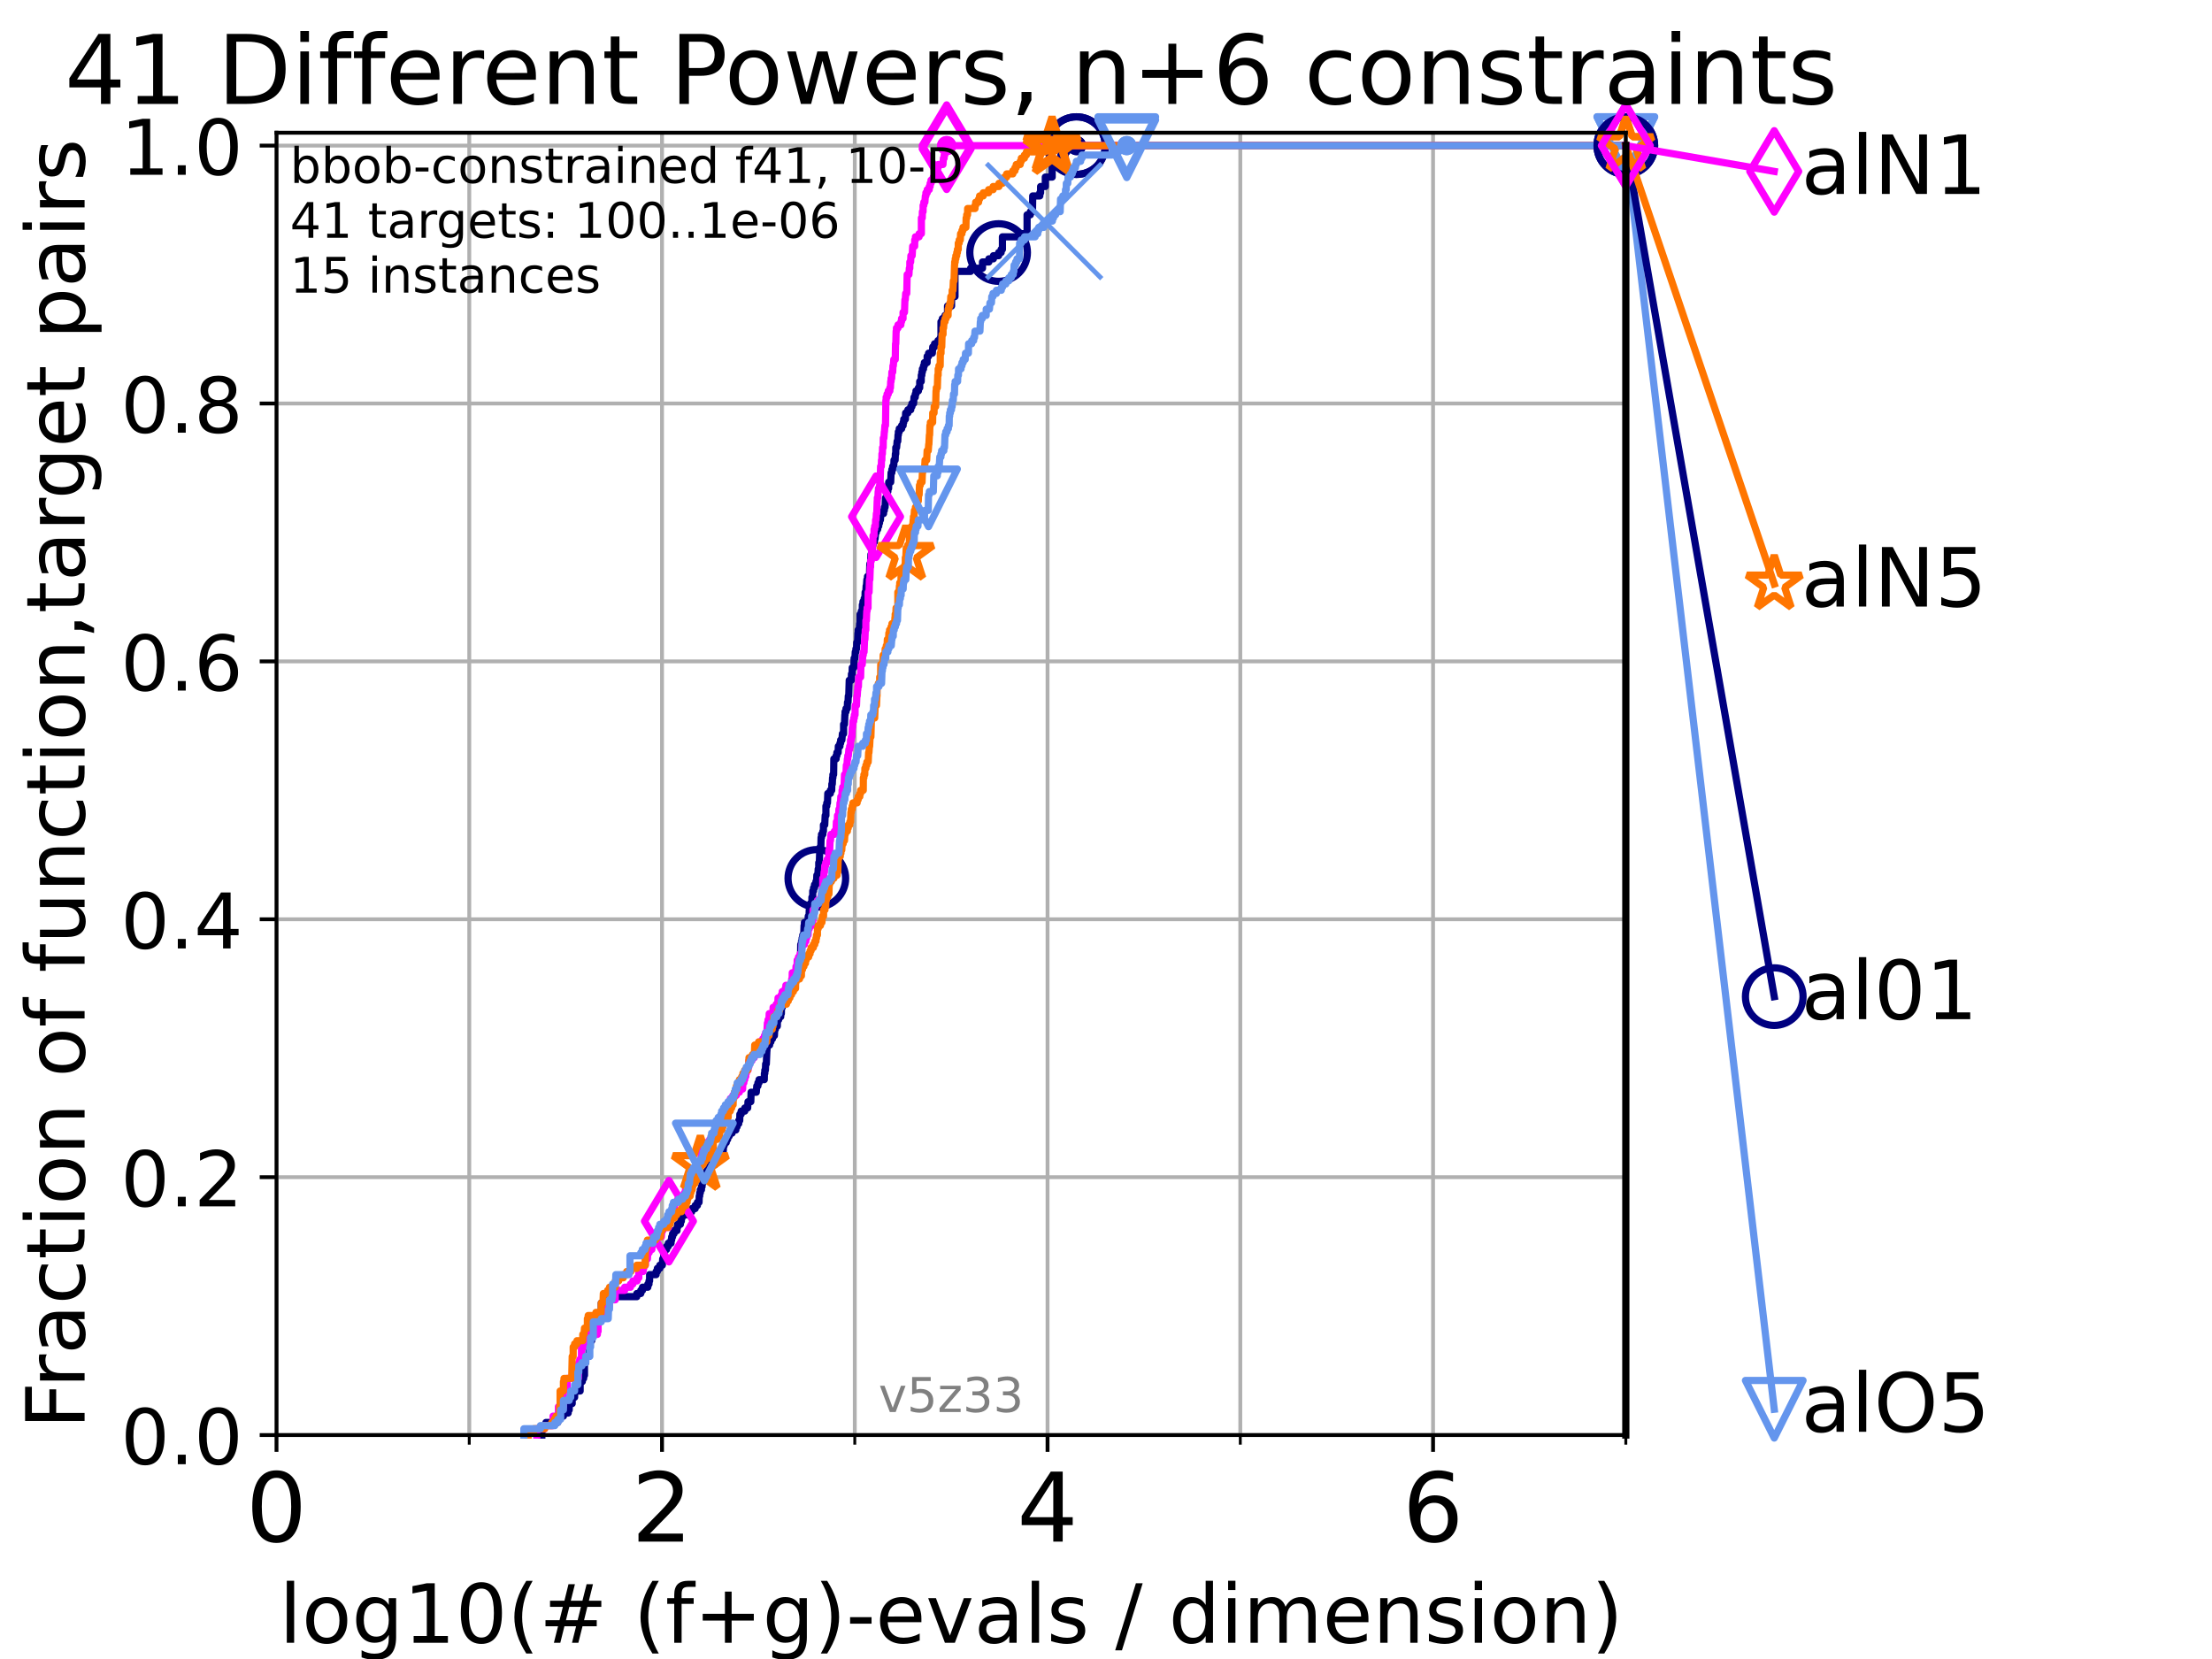 <?xml version="1.0" encoding="utf-8" standalone="no"?>
<!DOCTYPE svg PUBLIC "-//W3C//DTD SVG 1.1//EN"
  "http://www.w3.org/Graphics/SVG/1.1/DTD/svg11.dtd">
<!-- Created with matplotlib (https://matplotlib.org/) -->
<svg height="345.6pt" version="1.1" viewBox="0 0 460.8 345.6" width="460.8pt" xmlns="http://www.w3.org/2000/svg" xmlns:xlink="http://www.w3.org/1999/xlink">
 <defs>
  <style type="text/css">*{stroke-linecap:butt;stroke-linejoin:round;}</style>
 </defs>
 <g id="figure_1">
  <g id="patch_1">
   <path d="M 0 345.6 
L 460.8 345.6 
L 460.8 0 
L 0 0 
z
" style="fill:#ffffff;"/>
  </g>
  <g id="axes_1">
   <g id="patch_2">
    <path d="M 57.6 298.944 
L 338.688 298.944 
L 338.688 27.648 
L 57.6 27.648 
z
" style="fill:#ffffff;"/>
   </g>
   <g id="matplotlib.axis_1">
    <g id="xtick_1">
     <g id="line2d_1">
      <path clip-path="url(#p7f07a1d50f)" d="M 57.6 298.944 
L 57.6 27.648 
" style="fill:none;stroke:#b0b0b0;stroke-linecap:square;stroke-width:0.8;"/>
     </g>
     <g id="line2d_2">
      <defs>
       <path d="M 0 0 
L 0 3.5 
" id="m846b1145dc" style="stroke:#000000;stroke-width:0.8;"/>
      </defs>
      <g>
       <use style="stroke:#000000;stroke-width:0.8;" x="57.6" xlink:href="#m846b1145dc" y="298.944"/>
      </g>
     </g>
     <g id="text_1">
      <!-- 0 -->
      <g transform="translate(51.237 321.141)scale(0.2 -0.2)">
       <defs>
        <path d="M 31.781 66.406 
Q 24.172 66.406 20.328 58.906 
Q 16.5 51.422 16.5 36.375 
Q 16.5 21.391 20.328 13.891 
Q 24.172 6.391 31.781 6.391 
Q 39.453 6.391 43.281 13.891 
Q 47.125 21.391 47.125 36.375 
Q 47.125 51.422 43.281 58.906 
Q 39.453 66.406 31.781 66.406 
z
M 31.781 74.219 
Q 44.047 74.219 50.516 64.516 
Q 56.984 54.828 56.984 36.375 
Q 56.984 17.969 50.516 8.266 
Q 44.047 -1.422 31.781 -1.422 
Q 19.531 -1.422 13.062 8.266 
Q 6.594 17.969 6.594 36.375 
Q 6.594 54.828 13.062 64.516 
Q 19.531 74.219 31.781 74.219 
z
" id="DejaVuSans-48"/>
       </defs>
       <use xlink:href="#DejaVuSans-48"/>
      </g>
     </g>
    </g>
    <g id="xtick_2">
     <g id="line2d_3">
      <path clip-path="url(#p7f07a1d50f)" d="M 137.911 298.944 
L 137.911 27.648 
" style="fill:none;stroke:#b0b0b0;stroke-linecap:square;stroke-width:0.8;"/>
     </g>
     <g id="line2d_4">
      <g>
       <use style="stroke:#000000;stroke-width:0.8;" x="137.911" xlink:href="#m846b1145dc" y="298.944"/>
      </g>
     </g>
     <g id="text_2">
      <!-- 2 -->
      <g transform="translate(131.548 321.141)scale(0.2 -0.2)">
       <defs>
        <path d="M 19.188 8.297 
L 53.609 8.297 
L 53.609 0 
L 7.328 0 
L 7.328 8.297 
Q 12.938 14.109 22.625 23.891 
Q 32.328 33.688 34.812 36.531 
Q 39.547 41.844 41.422 45.531 
Q 43.312 49.219 43.312 52.781 
Q 43.312 58.594 39.234 62.25 
Q 35.156 65.922 28.609 65.922 
Q 23.969 65.922 18.812 64.312 
Q 13.672 62.703 7.812 59.422 
L 7.812 69.391 
Q 13.766 71.781 18.938 73 
Q 24.125 74.219 28.422 74.219 
Q 39.75 74.219 46.484 68.547 
Q 53.219 62.891 53.219 53.422 
Q 53.219 48.922 51.531 44.891 
Q 49.859 40.875 45.406 35.406 
Q 44.188 33.984 37.641 27.219 
Q 31.109 20.453 19.188 8.297 
z
" id="DejaVuSans-50"/>
       </defs>
       <use xlink:href="#DejaVuSans-50"/>
      </g>
     </g>
    </g>
    <g id="xtick_3">
     <g id="line2d_5">
      <path clip-path="url(#p7f07a1d50f)" d="M 218.222 298.944 
L 218.222 27.648 
" style="fill:none;stroke:#b0b0b0;stroke-linecap:square;stroke-width:0.8;"/>
     </g>
     <g id="line2d_6">
      <g>
       <use style="stroke:#000000;stroke-width:0.8;" x="218.222" xlink:href="#m846b1145dc" y="298.944"/>
      </g>
     </g>
     <g id="text_3">
      <!-- 4 -->
      <g transform="translate(211.859 321.141)scale(0.2 -0.2)">
       <defs>
        <path d="M 37.797 64.312 
L 12.891 25.391 
L 37.797 25.391 
z
M 35.203 72.906 
L 47.609 72.906 
L 47.609 25.391 
L 58.016 25.391 
L 58.016 17.188 
L 47.609 17.188 
L 47.609 0 
L 37.797 0 
L 37.797 17.188 
L 4.891 17.188 
L 4.891 26.703 
z
" id="DejaVuSans-52"/>
       </defs>
       <use xlink:href="#DejaVuSans-52"/>
      </g>
     </g>
    </g>
    <g id="xtick_4">
     <g id="line2d_7">
      <path clip-path="url(#p7f07a1d50f)" d="M 298.533 298.944 
L 298.533 27.648 
" style="fill:none;stroke:#b0b0b0;stroke-linecap:square;stroke-width:0.8;"/>
     </g>
     <g id="line2d_8">
      <g>
       <use style="stroke:#000000;stroke-width:0.8;" x="298.533" xlink:href="#m846b1145dc" y="298.944"/>
      </g>
     </g>
     <g id="text_4">
      <!-- 6 -->
      <g transform="translate(292.17 321.141)scale(0.2 -0.2)">
       <defs>
        <path d="M 33.016 40.375 
Q 26.375 40.375 22.484 35.828 
Q 18.609 31.297 18.609 23.391 
Q 18.609 15.531 22.484 10.953 
Q 26.375 6.391 33.016 6.391 
Q 39.656 6.391 43.531 10.953 
Q 47.406 15.531 47.406 23.391 
Q 47.406 31.297 43.531 35.828 
Q 39.656 40.375 33.016 40.375 
z
M 52.594 71.297 
L 52.594 62.312 
Q 48.875 64.062 45.094 64.984 
Q 41.312 65.922 37.594 65.922 
Q 27.828 65.922 22.672 59.328 
Q 17.531 52.734 16.797 39.406 
Q 19.672 43.656 24.016 45.922 
Q 28.375 48.188 33.594 48.188 
Q 44.578 48.188 50.953 41.516 
Q 57.328 34.859 57.328 23.391 
Q 57.328 12.156 50.688 5.359 
Q 44.047 -1.422 33.016 -1.422 
Q 20.359 -1.422 13.672 8.266 
Q 6.984 17.969 6.984 36.375 
Q 6.984 53.656 15.188 63.938 
Q 23.391 74.219 37.203 74.219 
Q 40.922 74.219 44.703 73.484 
Q 48.484 72.75 52.594 71.297 
z
" id="DejaVuSans-54"/>
       </defs>
       <use xlink:href="#DejaVuSans-54"/>
      </g>
     </g>
    </g>
    <g id="xtick_5">
     <g id="line2d_9">
      <path clip-path="url(#p7f07a1d50f)" d="M 97.755 298.944 
L 97.755 27.648 
" style="fill:none;stroke:#b0b0b0;stroke-linecap:square;stroke-width:0.8;"/>
     </g>
     <g id="line2d_10">
      <defs>
       <path d="M 0 0 
L 0 2 
" id="m8bf5b521b0" style="stroke:#000000;stroke-width:0.6;"/>
      </defs>
      <g>
       <use style="stroke:#000000;stroke-width:0.6;" x="97.755" xlink:href="#m8bf5b521b0" y="298.944"/>
      </g>
     </g>
    </g>
    <g id="xtick_6">
     <g id="line2d_11">
      <path clip-path="url(#p7f07a1d50f)" d="M 178.066 298.944 
L 178.066 27.648 
" style="fill:none;stroke:#b0b0b0;stroke-linecap:square;stroke-width:0.8;"/>
     </g>
     <g id="line2d_12">
      <g>
       <use style="stroke:#000000;stroke-width:0.6;" x="178.066" xlink:href="#m8bf5b521b0" y="298.944"/>
      </g>
     </g>
    </g>
    <g id="xtick_7">
     <g id="line2d_13">
      <path clip-path="url(#p7f07a1d50f)" d="M 258.377 298.944 
L 258.377 27.648 
" style="fill:none;stroke:#b0b0b0;stroke-linecap:square;stroke-width:0.8;"/>
     </g>
     <g id="line2d_14">
      <g>
       <use style="stroke:#000000;stroke-width:0.6;" x="258.377" xlink:href="#m8bf5b521b0" y="298.944"/>
      </g>
     </g>
    </g>
    <g id="xtick_8">
     <g id="line2d_15">
      <path clip-path="url(#p7f07a1d50f)" d="M 338.688 298.944 
L 338.688 27.648 
" style="fill:none;stroke:#b0b0b0;stroke-linecap:square;stroke-width:0.8;"/>
     </g>
     <g id="line2d_16">
      <g>
       <use style="stroke:#000000;stroke-width:0.6;" x="338.688" xlink:href="#m8bf5b521b0" y="298.944"/>
      </g>
     </g>
    </g>
    <g id="text_5">
     <!-- log10(# (f+g)-evals / dimension) -->
     <g transform="translate(58.145 342.218)scale(0.17 -0.17)">
      <defs>
       <path d="M 9.422 75.984 
L 18.406 75.984 
L 18.406 0 
L 9.422 0 
z
" id="DejaVuSans-108"/>
       <path d="M 30.609 48.391 
Q 23.391 48.391 19.188 42.75 
Q 14.984 37.109 14.984 27.297 
Q 14.984 17.484 19.156 11.844 
Q 23.344 6.203 30.609 6.203 
Q 37.797 6.203 41.984 11.859 
Q 46.188 17.531 46.188 27.297 
Q 46.188 37.016 41.984 42.703 
Q 37.797 48.391 30.609 48.391 
z
M 30.609 56 
Q 42.328 56 49.016 48.375 
Q 55.719 40.766 55.719 27.297 
Q 55.719 13.875 49.016 6.219 
Q 42.328 -1.422 30.609 -1.422 
Q 18.844 -1.422 12.172 6.219 
Q 5.516 13.875 5.516 27.297 
Q 5.516 40.766 12.172 48.375 
Q 18.844 56 30.609 56 
z
" id="DejaVuSans-111"/>
       <path d="M 45.406 27.984 
Q 45.406 37.75 41.375 43.109 
Q 37.359 48.484 30.078 48.484 
Q 22.859 48.484 18.828 43.109 
Q 14.797 37.75 14.797 27.984 
Q 14.797 18.266 18.828 12.891 
Q 22.859 7.516 30.078 7.516 
Q 37.359 7.516 41.375 12.891 
Q 45.406 18.266 45.406 27.984 
z
M 54.391 6.781 
Q 54.391 -7.172 48.188 -13.984 
Q 42 -20.797 29.203 -20.797 
Q 24.469 -20.797 20.266 -20.094 
Q 16.062 -19.391 12.109 -17.922 
L 12.109 -9.188 
Q 16.062 -11.328 19.922 -12.344 
Q 23.781 -13.375 27.781 -13.375 
Q 36.625 -13.375 41.016 -8.766 
Q 45.406 -4.156 45.406 5.172 
L 45.406 9.625 
Q 42.625 4.781 38.281 2.391 
Q 33.938 0 27.875 0 
Q 17.828 0 11.672 7.656 
Q 5.516 15.328 5.516 27.984 
Q 5.516 40.672 11.672 48.328 
Q 17.828 56 27.875 56 
Q 33.938 56 38.281 53.609 
Q 42.625 51.219 45.406 46.391 
L 45.406 54.688 
L 54.391 54.688 
z
" id="DejaVuSans-103"/>
       <path d="M 12.406 8.297 
L 28.516 8.297 
L 28.516 63.922 
L 10.984 60.406 
L 10.984 69.391 
L 28.422 72.906 
L 38.281 72.906 
L 38.281 8.297 
L 54.391 8.297 
L 54.391 0 
L 12.406 0 
z
" id="DejaVuSans-49"/>
       <path d="M 31 75.875 
Q 24.469 64.656 21.281 53.656 
Q 18.109 42.672 18.109 31.391 
Q 18.109 20.125 21.312 9.062 
Q 24.516 -2 31 -13.188 
L 23.188 -13.188 
Q 15.875 -1.703 12.234 9.375 
Q 8.594 20.453 8.594 31.391 
Q 8.594 42.281 12.203 53.312 
Q 15.828 64.359 23.188 75.875 
z
" id="DejaVuSans-40"/>
       <path d="M 51.125 44 
L 36.922 44 
L 32.812 27.688 
L 47.125 27.688 
z
M 43.797 71.781 
L 38.719 51.516 
L 52.984 51.516 
L 58.109 71.781 
L 65.922 71.781 
L 60.891 51.516 
L 76.125 51.516 
L 76.125 44 
L 58.984 44 
L 54.984 27.688 
L 70.516 27.688 
L 70.516 20.219 
L 53.078 20.219 
L 48 0 
L 40.188 0 
L 45.219 20.219 
L 30.906 20.219 
L 25.875 0 
L 18.016 0 
L 23.094 20.219 
L 7.719 20.219 
L 7.719 27.688 
L 24.906 27.688 
L 29 44 
L 13.281 44 
L 13.281 51.516 
L 30.906 51.516 
L 35.891 71.781 
z
" id="DejaVuSans-35"/>
       <path id="DejaVuSans-32"/>
       <path d="M 37.109 75.984 
L 37.109 68.5 
L 28.516 68.5 
Q 23.688 68.5 21.797 66.547 
Q 19.922 64.594 19.922 59.516 
L 19.922 54.688 
L 34.719 54.688 
L 34.719 47.703 
L 19.922 47.703 
L 19.922 0 
L 10.891 0 
L 10.891 47.703 
L 2.297 47.703 
L 2.297 54.688 
L 10.891 54.688 
L 10.891 58.5 
Q 10.891 67.625 15.141 71.797 
Q 19.391 75.984 28.609 75.984 
z
" id="DejaVuSans-102"/>
       <path d="M 46 62.703 
L 46 35.5 
L 73.188 35.5 
L 73.188 27.203 
L 46 27.203 
L 46 0 
L 37.797 0 
L 37.797 27.203 
L 10.594 27.203 
L 10.594 35.5 
L 37.797 35.5 
L 37.797 62.703 
z
" id="DejaVuSans-43"/>
       <path d="M 8.016 75.875 
L 15.828 75.875 
Q 23.141 64.359 26.781 53.312 
Q 30.422 42.281 30.422 31.391 
Q 30.422 20.453 26.781 9.375 
Q 23.141 -1.703 15.828 -13.188 
L 8.016 -13.188 
Q 14.5 -2 17.703 9.062 
Q 20.906 20.125 20.906 31.391 
Q 20.906 42.672 17.703 53.656 
Q 14.5 64.656 8.016 75.875 
z
" id="DejaVuSans-41"/>
       <path d="M 4.891 31.391 
L 31.203 31.391 
L 31.203 23.391 
L 4.891 23.391 
z
" id="DejaVuSans-45"/>
       <path d="M 56.203 29.594 
L 56.203 25.203 
L 14.891 25.203 
Q 15.484 15.922 20.484 11.062 
Q 25.484 6.203 34.422 6.203 
Q 39.594 6.203 44.453 7.469 
Q 49.312 8.734 54.109 11.281 
L 54.109 2.781 
Q 49.266 0.734 44.188 -0.344 
Q 39.109 -1.422 33.891 -1.422 
Q 20.797 -1.422 13.156 6.188 
Q 5.516 13.812 5.516 26.812 
Q 5.516 40.234 12.766 48.109 
Q 20.016 56 32.328 56 
Q 43.359 56 49.781 48.891 
Q 56.203 41.797 56.203 29.594 
z
M 47.219 32.234 
Q 47.125 39.594 43.094 43.984 
Q 39.062 48.391 32.422 48.391 
Q 24.906 48.391 20.391 44.141 
Q 15.875 39.891 15.188 32.172 
z
" id="DejaVuSans-101"/>
       <path d="M 2.984 54.688 
L 12.5 54.688 
L 29.594 8.797 
L 46.688 54.688 
L 56.203 54.688 
L 35.688 0 
L 23.484 0 
z
" id="DejaVuSans-118"/>
       <path d="M 34.281 27.484 
Q 23.391 27.484 19.188 25 
Q 14.984 22.516 14.984 16.5 
Q 14.984 11.719 18.141 8.906 
Q 21.297 6.109 26.703 6.109 
Q 34.188 6.109 38.703 11.406 
Q 43.219 16.703 43.219 25.484 
L 43.219 27.484 
z
M 52.203 31.203 
L 52.203 0 
L 43.219 0 
L 43.219 8.297 
Q 40.141 3.328 35.547 0.953 
Q 30.953 -1.422 24.312 -1.422 
Q 15.922 -1.422 10.953 3.297 
Q 6 8.016 6 15.922 
Q 6 25.141 12.172 29.828 
Q 18.359 34.516 30.609 34.516 
L 43.219 34.516 
L 43.219 35.406 
Q 43.219 41.609 39.141 45 
Q 35.062 48.391 27.688 48.391 
Q 23 48.391 18.547 47.266 
Q 14.109 46.141 10.016 43.891 
L 10.016 52.203 
Q 14.938 54.109 19.578 55.047 
Q 24.219 56 28.609 56 
Q 40.484 56 46.344 49.844 
Q 52.203 43.703 52.203 31.203 
z
" id="DejaVuSans-97"/>
       <path d="M 44.281 53.078 
L 44.281 44.578 
Q 40.484 46.531 36.375 47.5 
Q 32.281 48.484 27.875 48.484 
Q 21.188 48.484 17.844 46.438 
Q 14.5 44.391 14.5 40.281 
Q 14.5 37.156 16.891 35.375 
Q 19.281 33.594 26.516 31.984 
L 29.594 31.297 
Q 39.156 29.25 43.188 25.516 
Q 47.219 21.781 47.219 15.094 
Q 47.219 7.469 41.188 3.016 
Q 35.156 -1.422 24.609 -1.422 
Q 20.219 -1.422 15.453 -0.562 
Q 10.688 0.297 5.422 2 
L 5.422 11.281 
Q 10.406 8.688 15.234 7.391 
Q 20.062 6.109 24.812 6.109 
Q 31.156 6.109 34.562 8.281 
Q 37.984 10.453 37.984 14.406 
Q 37.984 18.062 35.516 20.016 
Q 33.062 21.969 24.703 23.781 
L 21.578 24.516 
Q 13.234 26.266 9.516 29.906 
Q 5.812 33.547 5.812 39.891 
Q 5.812 47.609 11.281 51.797 
Q 16.75 56 26.812 56 
Q 31.781 56 36.172 55.266 
Q 40.578 54.547 44.281 53.078 
z
" id="DejaVuSans-115"/>
       <path d="M 25.391 72.906 
L 33.688 72.906 
L 8.297 -9.281 
L 0 -9.281 
z
" id="DejaVuSans-47"/>
       <path d="M 45.406 46.391 
L 45.406 75.984 
L 54.391 75.984 
L 54.391 0 
L 45.406 0 
L 45.406 8.203 
Q 42.578 3.328 38.25 0.953 
Q 33.938 -1.422 27.875 -1.422 
Q 17.969 -1.422 11.734 6.484 
Q 5.516 14.406 5.516 27.297 
Q 5.516 40.188 11.734 48.094 
Q 17.969 56 27.875 56 
Q 33.938 56 38.25 53.625 
Q 42.578 51.266 45.406 46.391 
z
M 14.797 27.297 
Q 14.797 17.391 18.875 11.75 
Q 22.953 6.109 30.078 6.109 
Q 37.203 6.109 41.297 11.75 
Q 45.406 17.391 45.406 27.297 
Q 45.406 37.203 41.297 42.844 
Q 37.203 48.484 30.078 48.484 
Q 22.953 48.484 18.875 42.844 
Q 14.797 37.203 14.797 27.297 
z
" id="DejaVuSans-100"/>
       <path d="M 9.422 54.688 
L 18.406 54.688 
L 18.406 0 
L 9.422 0 
z
M 9.422 75.984 
L 18.406 75.984 
L 18.406 64.594 
L 9.422 64.594 
z
" id="DejaVuSans-105"/>
       <path d="M 52 44.188 
Q 55.375 50.25 60.062 53.125 
Q 64.75 56 71.094 56 
Q 79.641 56 84.281 50.016 
Q 88.922 44.047 88.922 33.016 
L 88.922 0 
L 79.891 0 
L 79.891 32.719 
Q 79.891 40.578 77.094 44.375 
Q 74.312 48.188 68.609 48.188 
Q 61.625 48.188 57.562 43.547 
Q 53.516 38.922 53.516 30.906 
L 53.516 0 
L 44.484 0 
L 44.484 32.719 
Q 44.484 40.625 41.703 44.406 
Q 38.922 48.188 33.109 48.188 
Q 26.219 48.188 22.156 43.531 
Q 18.109 38.875 18.109 30.906 
L 18.109 0 
L 9.078 0 
L 9.078 54.688 
L 18.109 54.688 
L 18.109 46.188 
Q 21.188 51.219 25.484 53.609 
Q 29.781 56 35.688 56 
Q 41.656 56 45.828 52.969 
Q 50 49.953 52 44.188 
z
" id="DejaVuSans-109"/>
       <path d="M 54.891 33.016 
L 54.891 0 
L 45.906 0 
L 45.906 32.719 
Q 45.906 40.484 42.875 44.328 
Q 39.844 48.188 33.797 48.188 
Q 26.516 48.188 22.312 43.547 
Q 18.109 38.922 18.109 30.906 
L 18.109 0 
L 9.078 0 
L 9.078 54.688 
L 18.109 54.688 
L 18.109 46.188 
Q 21.344 51.125 25.703 53.562 
Q 30.078 56 35.797 56 
Q 45.219 56 50.047 50.172 
Q 54.891 44.344 54.891 33.016 
z
" id="DejaVuSans-110"/>
      </defs>
      <use xlink:href="#DejaVuSans-108"/>
      <use x="27.783" xlink:href="#DejaVuSans-111"/>
      <use x="88.965" xlink:href="#DejaVuSans-103"/>
      <use x="152.441" xlink:href="#DejaVuSans-49"/>
      <use x="216.064" xlink:href="#DejaVuSans-48"/>
      <use x="279.688" xlink:href="#DejaVuSans-40"/>
      <use x="318.701" xlink:href="#DejaVuSans-35"/>
      <use x="402.49" xlink:href="#DejaVuSans-32"/>
      <use x="434.277" xlink:href="#DejaVuSans-40"/>
      <use x="473.291" xlink:href="#DejaVuSans-102"/>
      <use x="508.496" xlink:href="#DejaVuSans-43"/>
      <use x="592.285" xlink:href="#DejaVuSans-103"/>
      <use x="655.762" xlink:href="#DejaVuSans-41"/>
      <use x="694.775" xlink:href="#DejaVuSans-45"/>
      <use x="730.859" xlink:href="#DejaVuSans-101"/>
      <use x="792.383" xlink:href="#DejaVuSans-118"/>
      <use x="851.562" xlink:href="#DejaVuSans-97"/>
      <use x="912.842" xlink:href="#DejaVuSans-108"/>
      <use x="940.625" xlink:href="#DejaVuSans-115"/>
      <use x="992.725" xlink:href="#DejaVuSans-32"/>
      <use x="1024.512" xlink:href="#DejaVuSans-47"/>
      <use x="1058.203" xlink:href="#DejaVuSans-32"/>
      <use x="1089.99" xlink:href="#DejaVuSans-100"/>
      <use x="1153.467" xlink:href="#DejaVuSans-105"/>
      <use x="1181.25" xlink:href="#DejaVuSans-109"/>
      <use x="1278.662" xlink:href="#DejaVuSans-101"/>
      <use x="1340.186" xlink:href="#DejaVuSans-110"/>
      <use x="1403.564" xlink:href="#DejaVuSans-115"/>
      <use x="1455.664" xlink:href="#DejaVuSans-105"/>
      <use x="1483.447" xlink:href="#DejaVuSans-111"/>
      <use x="1544.629" xlink:href="#DejaVuSans-110"/>
      <use x="1608.008" xlink:href="#DejaVuSans-41"/>
     </g>
    </g>
   </g>
   <g id="matplotlib.axis_2">
    <g id="ytick_1">
     <g id="line2d_17">
      <path clip-path="url(#p7f07a1d50f)" d="M 57.6 298.944 
L 338.688 298.944 
" style="fill:none;stroke:#b0b0b0;stroke-linecap:square;stroke-width:0.8;"/>
     </g>
     <g id="line2d_18">
      <defs>
       <path d="M 0 0 
L -3.5 0 
" id="ma3d8e065d1" style="stroke:#000000;stroke-width:0.8;"/>
      </defs>
      <g>
       <use style="stroke:#000000;stroke-width:0.8;" x="57.6" xlink:href="#ma3d8e065d1" y="298.944"/>
      </g>
     </g>
     <g id="text_6">
      <!-- 0.0 -->
      <g transform="translate(25.155 305.023)scale(0.16 -0.16)">
       <defs>
        <path d="M 10.688 12.406 
L 21 12.406 
L 21 0 
L 10.688 0 
z
" id="DejaVuSans-46"/>
       </defs>
       <use xlink:href="#DejaVuSans-48"/>
       <use x="63.623" xlink:href="#DejaVuSans-46"/>
       <use x="95.41" xlink:href="#DejaVuSans-48"/>
      </g>
     </g>
    </g>
    <g id="ytick_2">
     <g id="line2d_19">
      <path clip-path="url(#p7f07a1d50f)" d="M 57.6 245.222 
L 338.688 245.222 
" style="fill:none;stroke:#b0b0b0;stroke-linecap:square;stroke-width:0.8;"/>
     </g>
     <g id="line2d_20">
      <g>
       <use style="stroke:#000000;stroke-width:0.8;" x="57.6" xlink:href="#ma3d8e065d1" y="245.222"/>
      </g>
     </g>
     <g id="text_7">
      <!-- 0.2 -->
      <g transform="translate(25.155 251.301)scale(0.16 -0.16)">
       <use xlink:href="#DejaVuSans-48"/>
       <use x="63.623" xlink:href="#DejaVuSans-46"/>
       <use x="95.41" xlink:href="#DejaVuSans-50"/>
      </g>
     </g>
    </g>
    <g id="ytick_3">
     <g id="line2d_21">
      <path clip-path="url(#p7f07a1d50f)" d="M 57.6 191.5 
L 338.688 191.5 
" style="fill:none;stroke:#b0b0b0;stroke-linecap:square;stroke-width:0.8;"/>
     </g>
     <g id="line2d_22">
      <g>
       <use style="stroke:#000000;stroke-width:0.8;" x="57.6" xlink:href="#ma3d8e065d1" y="191.5"/>
      </g>
     </g>
     <g id="text_8">
      <!-- 0.4 -->
      <g transform="translate(25.155 197.579)scale(0.16 -0.16)">
       <use xlink:href="#DejaVuSans-48"/>
       <use x="63.623" xlink:href="#DejaVuSans-46"/>
       <use x="95.41" xlink:href="#DejaVuSans-52"/>
      </g>
     </g>
    </g>
    <g id="ytick_4">
     <g id="line2d_23">
      <path clip-path="url(#p7f07a1d50f)" d="M 57.6 137.778 
L 338.688 137.778 
" style="fill:none;stroke:#b0b0b0;stroke-linecap:square;stroke-width:0.8;"/>
     </g>
     <g id="line2d_24">
      <g>
       <use style="stroke:#000000;stroke-width:0.8;" x="57.6" xlink:href="#ma3d8e065d1" y="137.778"/>
      </g>
     </g>
     <g id="text_9">
      <!-- 0.6 -->
      <g transform="translate(25.155 143.857)scale(0.16 -0.16)">
       <use xlink:href="#DejaVuSans-48"/>
       <use x="63.623" xlink:href="#DejaVuSans-46"/>
       <use x="95.41" xlink:href="#DejaVuSans-54"/>
      </g>
     </g>
    </g>
    <g id="ytick_5">
     <g id="line2d_25">
      <path clip-path="url(#p7f07a1d50f)" d="M 57.6 84.056 
L 338.688 84.056 
" style="fill:none;stroke:#b0b0b0;stroke-linecap:square;stroke-width:0.8;"/>
     </g>
     <g id="line2d_26">
      <g>
       <use style="stroke:#000000;stroke-width:0.8;" x="57.6" xlink:href="#ma3d8e065d1" y="84.056"/>
      </g>
     </g>
     <g id="text_10">
      <!-- 0.8 -->
      <g transform="translate(25.155 90.135)scale(0.16 -0.16)">
       <defs>
        <path d="M 31.781 34.625 
Q 24.75 34.625 20.719 30.859 
Q 16.703 27.094 16.703 20.516 
Q 16.703 13.922 20.719 10.156 
Q 24.75 6.391 31.781 6.391 
Q 38.812 6.391 42.859 10.172 
Q 46.922 13.969 46.922 20.516 
Q 46.922 27.094 42.891 30.859 
Q 38.875 34.625 31.781 34.625 
z
M 21.922 38.812 
Q 15.578 40.375 12.031 44.719 
Q 8.5 49.078 8.5 55.328 
Q 8.5 64.062 14.719 69.141 
Q 20.953 74.219 31.781 74.219 
Q 42.672 74.219 48.875 69.141 
Q 55.078 64.062 55.078 55.328 
Q 55.078 49.078 51.531 44.719 
Q 48 40.375 41.703 38.812 
Q 48.828 37.156 52.797 32.312 
Q 56.781 27.484 56.781 20.516 
Q 56.781 9.906 50.312 4.234 
Q 43.844 -1.422 31.781 -1.422 
Q 19.734 -1.422 13.25 4.234 
Q 6.781 9.906 6.781 20.516 
Q 6.781 27.484 10.781 32.312 
Q 14.797 37.156 21.922 38.812 
z
M 18.312 54.391 
Q 18.312 48.734 21.844 45.562 
Q 25.391 42.391 31.781 42.391 
Q 38.141 42.391 41.719 45.562 
Q 45.312 48.734 45.312 54.391 
Q 45.312 60.062 41.719 63.234 
Q 38.141 66.406 31.781 66.406 
Q 25.391 66.406 21.844 63.234 
Q 18.312 60.062 18.312 54.391 
z
" id="DejaVuSans-56"/>
       </defs>
       <use xlink:href="#DejaVuSans-48"/>
       <use x="63.623" xlink:href="#DejaVuSans-46"/>
       <use x="95.41" xlink:href="#DejaVuSans-56"/>
      </g>
     </g>
    </g>
    <g id="ytick_6">
     <g id="line2d_27">
      <path clip-path="url(#p7f07a1d50f)" d="M 57.6 30.334 
L 338.688 30.334 
" style="fill:none;stroke:#b0b0b0;stroke-linecap:square;stroke-width:0.8;"/>
     </g>
     <g id="line2d_28">
      <g>
       <use style="stroke:#000000;stroke-width:0.8;" x="57.6" xlink:href="#ma3d8e065d1" y="30.334"/>
      </g>
     </g>
     <g id="text_11">
      <!-- 1.0 -->
      <g transform="translate(25.155 36.413)scale(0.16 -0.16)">
       <use xlink:href="#DejaVuSans-49"/>
       <use x="63.623" xlink:href="#DejaVuSans-46"/>
       <use x="95.41" xlink:href="#DejaVuSans-48"/>
      </g>
     </g>
    </g>
    <g id="text_12">
     <!-- Fraction of function,target pairs -->
     <g transform="translate(17.62 297.681)rotate(-90)scale(0.17 -0.17)">
      <defs>
       <path d="M 9.812 72.906 
L 51.703 72.906 
L 51.703 64.594 
L 19.672 64.594 
L 19.672 43.109 
L 48.578 43.109 
L 48.578 34.812 
L 19.672 34.812 
L 19.672 0 
L 9.812 0 
z
" id="DejaVuSans-70"/>
       <path d="M 41.109 46.297 
Q 39.594 47.172 37.812 47.578 
Q 36.031 48 33.891 48 
Q 26.266 48 22.188 43.047 
Q 18.109 38.094 18.109 28.812 
L 18.109 0 
L 9.078 0 
L 9.078 54.688 
L 18.109 54.688 
L 18.109 46.188 
Q 20.953 51.172 25.484 53.578 
Q 30.031 56 36.531 56 
Q 37.453 56 38.578 55.875 
Q 39.703 55.766 41.062 55.516 
z
" id="DejaVuSans-114"/>
       <path d="M 48.781 52.594 
L 48.781 44.188 
Q 44.969 46.297 41.141 47.344 
Q 37.312 48.391 33.406 48.391 
Q 24.656 48.391 19.812 42.844 
Q 14.984 37.312 14.984 27.297 
Q 14.984 17.281 19.812 11.734 
Q 24.656 6.203 33.406 6.203 
Q 37.312 6.203 41.141 7.25 
Q 44.969 8.297 48.781 10.406 
L 48.781 2.094 
Q 45.016 0.344 40.984 -0.531 
Q 36.969 -1.422 32.422 -1.422 
Q 20.062 -1.422 12.781 6.344 
Q 5.516 14.109 5.516 27.297 
Q 5.516 40.672 12.859 48.328 
Q 20.219 56 33.016 56 
Q 37.156 56 41.109 55.141 
Q 45.062 54.297 48.781 52.594 
z
" id="DejaVuSans-99"/>
       <path d="M 18.312 70.219 
L 18.312 54.688 
L 36.812 54.688 
L 36.812 47.703 
L 18.312 47.703 
L 18.312 18.016 
Q 18.312 11.328 20.141 9.422 
Q 21.969 7.516 27.594 7.516 
L 36.812 7.516 
L 36.812 0 
L 27.594 0 
Q 17.188 0 13.234 3.875 
Q 9.281 7.766 9.281 18.016 
L 9.281 47.703 
L 2.688 47.703 
L 2.688 54.688 
L 9.281 54.688 
L 9.281 70.219 
z
" id="DejaVuSans-116"/>
       <path d="M 8.5 21.578 
L 8.5 54.688 
L 17.484 54.688 
L 17.484 21.922 
Q 17.484 14.156 20.5 10.266 
Q 23.531 6.391 29.594 6.391 
Q 36.859 6.391 41.078 11.031 
Q 45.312 15.672 45.312 23.688 
L 45.312 54.688 
L 54.297 54.688 
L 54.297 0 
L 45.312 0 
L 45.312 8.406 
Q 42.047 3.422 37.719 1 
Q 33.406 -1.422 27.688 -1.422 
Q 18.266 -1.422 13.375 4.438 
Q 8.5 10.297 8.5 21.578 
z
M 31.109 56 
z
" id="DejaVuSans-117"/>
       <path d="M 11.719 12.406 
L 22.016 12.406 
L 22.016 4 
L 14.016 -11.625 
L 7.719 -11.625 
L 11.719 4 
z
" id="DejaVuSans-44"/>
       <path d="M 18.109 8.203 
L 18.109 -20.797 
L 9.078 -20.797 
L 9.078 54.688 
L 18.109 54.688 
L 18.109 46.391 
Q 20.953 51.266 25.266 53.625 
Q 29.594 56 35.594 56 
Q 45.562 56 51.781 48.094 
Q 58.016 40.188 58.016 27.297 
Q 58.016 14.406 51.781 6.484 
Q 45.562 -1.422 35.594 -1.422 
Q 29.594 -1.422 25.266 0.953 
Q 20.953 3.328 18.109 8.203 
z
M 48.688 27.297 
Q 48.688 37.203 44.609 42.844 
Q 40.531 48.484 33.406 48.484 
Q 26.266 48.484 22.188 42.844 
Q 18.109 37.203 18.109 27.297 
Q 18.109 17.391 22.188 11.75 
Q 26.266 6.109 33.406 6.109 
Q 40.531 6.109 44.609 11.75 
Q 48.688 17.391 48.688 27.297 
z
" id="DejaVuSans-112"/>
      </defs>
      <use xlink:href="#DejaVuSans-70"/>
      <use x="50.27" xlink:href="#DejaVuSans-114"/>
      <use x="91.383" xlink:href="#DejaVuSans-97"/>
      <use x="152.662" xlink:href="#DejaVuSans-99"/>
      <use x="207.643" xlink:href="#DejaVuSans-116"/>
      <use x="246.852" xlink:href="#DejaVuSans-105"/>
      <use x="274.635" xlink:href="#DejaVuSans-111"/>
      <use x="335.816" xlink:href="#DejaVuSans-110"/>
      <use x="399.195" xlink:href="#DejaVuSans-32"/>
      <use x="430.982" xlink:href="#DejaVuSans-111"/>
      <use x="492.164" xlink:href="#DejaVuSans-102"/>
      <use x="527.369" xlink:href="#DejaVuSans-32"/>
      <use x="559.156" xlink:href="#DejaVuSans-102"/>
      <use x="594.361" xlink:href="#DejaVuSans-117"/>
      <use x="657.74" xlink:href="#DejaVuSans-110"/>
      <use x="721.119" xlink:href="#DejaVuSans-99"/>
      <use x="776.1" xlink:href="#DejaVuSans-116"/>
      <use x="815.309" xlink:href="#DejaVuSans-105"/>
      <use x="843.092" xlink:href="#DejaVuSans-111"/>
      <use x="904.273" xlink:href="#DejaVuSans-110"/>
      <use x="967.652" xlink:href="#DejaVuSans-44"/>
      <use x="999.439" xlink:href="#DejaVuSans-116"/>
      <use x="1038.648" xlink:href="#DejaVuSans-97"/>
      <use x="1099.928" xlink:href="#DejaVuSans-114"/>
      <use x="1139.291" xlink:href="#DejaVuSans-103"/>
      <use x="1202.768" xlink:href="#DejaVuSans-101"/>
      <use x="1264.291" xlink:href="#DejaVuSans-116"/>
      <use x="1303.5" xlink:href="#DejaVuSans-32"/>
      <use x="1335.287" xlink:href="#DejaVuSans-112"/>
      <use x="1398.764" xlink:href="#DejaVuSans-97"/>
      <use x="1460.043" xlink:href="#DejaVuSans-105"/>
      <use x="1487.826" xlink:href="#DejaVuSans-114"/>
      <use x="1528.939" xlink:href="#DejaVuSans-115"/>
     </g>
    </g>
   </g>
   <g id="line2d_29">
    <defs>
     <path d="M 0 1.5 
C 0.398 1.5 0.779 1.342 1.061 1.061 
C 1.342 0.779 1.5 0.398 1.5 0 
C 1.5 -0.398 1.342 -0.779 1.061 -1.061 
C 0.779 -1.342 0.398 -1.5 0 -1.5 
C -0.398 -1.5 -0.779 -1.342 -1.061 -1.061 
C -1.342 -0.779 -1.5 -0.398 -1.5 0 
C -1.5 0.398 -1.342 0.779 -1.061 1.061 
C -0.779 1.342 -0.398 1.5 0 1.5 
z
" id="mcb714112a0" style="stroke:#000080;"/>
    </defs>
    <g>
     <use style="fill:#000080;stroke:#000080;" x="224.258" xlink:href="#mcb714112a0" y="30.334"/>
     <use style="fill:#000080;stroke:#000080;" x="224.258" xlink:href="#mcb714112a0" y="30.334"/>
    </g>
   </g>
   <g id="line2d_30">
    <path d="M 112.877 298.944 
L 112.877 297.634 
L 113.311 297.634 
L 113.311 296.979 
L 113.735 296.979 
L 113.735 296.323 
L 116.203 296.323 
L 116.203 295.013 
L 117.373 295.013 
L 117.373 294.358 
L 118.364 294.358 
L 118.364 293.703 
L 118.577 293.703 
L 118.577 292.393 
L 119.199 292.393 
L 119.199 291.082 
L 119.702 291.082 
L 119.702 289.772 
L 120.852 289.772 
L 120.852 287.807 
L 121.31 287.807 
L 121.31 287.151 
L 121.579 287.151 
L 121.579 286.496 
L 121.756 286.496 
L 121.756 283.876 
L 122.018 283.876 
L 122.018 282.565 
L 122.699 282.565 
L 122.699 279.945 
L 122.865 279.945 
L 122.865 279.29 
L 123.274 279.29 
L 123.274 277.324 
L 124.444 277.324 
L 124.444 276.014 
L 124.595 276.014 
L 124.595 274.704 
L 125.256 274.704 
L 125.256 271.428 
L 126.507 271.428 
L 126.507 270.118 
L 132.66 270.118 
L 132.66 269.462 
L 133.488 269.462 
L 133.488 268.807 
L 133.844 268.807 
L 133.844 268.152 
L 134.953 268.152 
L 134.953 267.497 
L 135.199 267.497 
L 135.199 266.842 
L 135.321 266.842 
L 135.321 265.532 
L 136.683 265.532 
L 136.683 264.876 
L 136.943 264.876 
L 136.943 264.221 
L 137.451 264.221 
L 137.451 263.566 
L 137.98 263.566 
L 138.05 262.256 
L 138.256 262.256 
L 138.29 260.946 
L 138.426 260.946 
L 138.426 260.29 
L 138.861 260.29 
L 138.861 259.635 
L 139.221 259.635 
L 139.221 258.98 
L 139.794 258.98 
L 139.794 258.325 
L 139.918 258.325 
L 139.918 257.67 
L 140.104 257.67 
L 140.104 257.015 
L 140.409 257.015 
L 140.409 256.36 
L 141.032 256.36 
L 141.032 255.704 
L 141.148 255.704 
L 141.148 255.049 
L 141.746 255.049 
L 141.746 254.394 
L 141.941 254.394 
L 141.941 253.739 
L 142.079 253.739 
L 142.079 253.084 
L 143.196 253.084 
L 143.196 252.429 
L 144.1 252.429 
L 144.1 251.773 
L 144.818 251.773 
L 144.818 251.118 
L 145.282 251.118 
L 145.282 250.463 
L 145.621 250.463 
L 145.666 249.153 
L 145.755 249.153 
L 145.755 248.498 
L 145.888 248.498 
L 145.888 247.843 
L 146.129 247.843 
L 146.129 247.187 
L 146.259 247.187 
L 146.259 246.532 
L 146.388 246.532 
L 146.388 245.877 
L 147 245.877 
L 147 244.567 
L 147.226 244.567 
L 147.226 243.912 
L 147.61 243.912 
L 147.61 243.257 
L 147.967 243.257 
L 147.967 242.601 
L 148.975 242.601 
L 148.975 241.946 
L 149.468 241.946 
L 149.539 240.636 
L 150.224 240.636 
L 150.224 239.981 
L 150.649 239.981 
L 150.733 238.671 
L 150.866 238.671 
L 150.866 238.015 
L 151.292 238.015 
L 151.292 237.36 
L 151.582 237.36 
L 151.582 236.705 
L 151.897 236.705 
L 151.897 236.05 
L 152.512 236.05 
L 152.512 235.395 
L 153.294 235.395 
L 153.294 234.74 
L 153.538 234.74 
L 153.538 234.085 
L 153.89 234.085 
L 153.89 233.429 
L 154.098 233.429 
L 154.126 232.119 
L 154.399 232.119 
L 154.399 231.464 
L 155.155 231.464 
L 155.155 230.809 
L 155.754 230.809 
L 155.817 229.499 
L 156.406 229.499 
L 156.467 227.533 
L 157.551 227.533 
L 157.653 226.223 
L 157.887 226.223 
L 157.887 225.568 
L 158.119 225.568 
L 158.119 224.912 
L 159.212 224.912 
L 159.242 223.602 
L 159.324 223.602 
L 159.324 222.947 
L 159.446 222.947 
L 159.497 221.637 
L 159.638 221.637 
L 159.748 219.016 
L 159.758 219.016 
L 159.838 217.706 
L 160.327 217.706 
L 160.327 217.051 
L 160.585 217.051 
L 160.585 216.396 
L 160.924 216.396 
L 160.924 215.74 
L 161.32 215.74 
L 161.384 214.43 
L 161.52 214.43 
L 161.52 213.775 
L 161.929 213.775 
L 161.964 212.465 
L 162.2 212.465 
L 162.2 211.81 
L 162.636 211.81 
L 162.636 211.154 
L 162.771 211.154 
L 162.796 209.844 
L 162.979 209.844 
L 162.979 209.189 
L 163.421 209.189 
L 163.421 208.534 
L 163.852 208.534 
L 163.875 207.224 
L 164.149 207.224 
L 164.149 206.568 
L 164.6 206.568 
L 164.6 205.913 
L 164.72 205.913 
L 164.72 205.258 
L 165.01 205.258 
L 165.01 204.603 
L 165.368 204.603 
L 165.368 203.948 
L 165.49 203.948 
L 165.49 203.293 
L 165.81 203.293 
L 165.901 201.982 
L 165.992 201.982 
L 165.992 201.327 
L 166.289 201.327 
L 166.289 200.672 
L 166.649 200.672 
L 166.709 199.362 
L 166.769 199.362 
L 166.809 196.741 
L 166.968 196.741 
L 166.968 196.086 
L 167.099 196.086 
L 167.099 195.431 
L 167.236 195.431 
L 167.236 194.776 
L 167.43 194.776 
L 167.5 192.81 
L 167.577 192.81 
L 167.577 192.155 
L 168.276 192.155 
L 168.379 190.845 
L 168.537 190.845 
L 168.585 189.535 
L 168.657 189.535 
L 168.657 188.879 
L 168.806 188.879 
L 168.806 188.224 
L 169.123 188.224 
L 169.135 186.914 
L 169.303 186.914 
L 169.308 185.604 
L 169.475 185.604 
L 169.475 184.949 
L 169.679 184.949 
L 169.679 184.293 
L 169.97 184.293 
L 169.97 183.638 
L 170.108 183.638 
L 170.163 182.328 
L 170.365 182.328 
L 170.446 181.018 
L 170.559 181.018 
L 170.559 179.707 
L 170.682 179.707 
L 170.772 177.087 
L 170.852 177.087 
L 170.852 176.432 
L 170.994 176.432 
L 171.046 174.466 
L 171.134 174.466 
L 171.134 173.811 
L 171.417 173.811 
L 171.417 173.156 
L 171.534 173.156 
L 171.534 171.846 
L 171.806 171.846 
L 171.901 169.88 
L 172.054 169.88 
L 172.054 167.915 
L 172.231 167.915 
L 172.231 167.26 
L 172.376 167.26 
L 172.444 165.294 
L 172.979 165.294 
L 172.979 164.639 
L 173.257 164.639 
L 173.289 163.329 
L 173.381 163.329 
L 173.44 162.018 
L 173.508 162.018 
L 173.508 161.363 
L 173.657 161.363 
L 173.706 158.088 
L 174.179 158.088 
L 174.179 157.432 
L 174.335 157.432 
L 174.335 156.777 
L 174.601 156.777 
L 174.639 155.467 
L 174.972 155.467 
L 174.972 154.812 
L 175.125 154.812 
L 175.125 154.157 
L 175.379 154.157 
L 175.485 152.846 
L 175.734 152.846 
L 175.734 150.881 
L 175.92 150.881 
L 176.003 148.916 
L 176.042 148.916 
L 176.042 148.26 
L 176.237 148.26 
L 176.237 147.605 
L 176.502 147.605 
L 176.551 146.295 
L 176.658 146.295 
L 176.718 144.985 
L 176.808 144.985 
L 176.909 141.709 
L 177.347 141.709 
L 177.373 140.399 
L 177.51 140.399 
L 177.535 139.088 
L 177.87 139.088 
L 177.93 137.123 
L 178.108 137.123 
L 178.164 135.813 
L 178.302 135.813 
L 178.302 135.157 
L 178.436 135.157 
L 178.473 133.847 
L 178.649 133.847 
L 178.723 131.882 
L 178.777 131.882 
L 178.777 131.227 
L 179.017 131.227 
L 179.089 129.916 
L 179.158 129.916 
L 179.171 127.951 
L 179.434 127.951 
L 179.434 127.296 
L 179.62 127.296 
L 179.643 125.985 
L 179.77 125.985 
L 179.77 125.33 
L 180.024 125.33 
L 180.024 124.675 
L 180.188 124.675 
L 180.222 123.365 
L 180.364 123.365 
L 180.434 122.055 
L 180.488 122.055 
L 180.585 120.744 
L 180.712 120.744 
L 180.712 120.089 
L 181.123 120.089 
L 181.199 117.469 
L 181.359 117.469 
L 181.431 115.503 
L 181.64 115.503 
L 181.713 114.193 
L 181.753 114.193 
L 181.753 113.538 
L 181.871 113.538 
L 181.871 112.883 
L 182.163 112.883 
L 182.163 112.227 
L 182.3 112.227 
L 182.407 110.917 
L 182.556 110.917 
L 182.556 110.262 
L 182.844 110.262 
L 182.844 109.607 
L 183.055 109.607 
L 183.055 108.952 
L 183.225 108.952 
L 183.225 108.296 
L 183.413 108.296 
L 183.472 106.986 
L 184.061 106.986 
L 184.061 106.331 
L 184.223 106.331 
L 184.223 105.676 
L 184.377 105.676 
L 184.462 103.71 
L 184.756 103.71 
L 184.775 102.4 
L 184.955 102.4 
L 184.955 101.745 
L 185.116 101.745 
L 185.133 100.435 
L 185.546 100.435 
L 185.628 98.469 
L 185.785 98.469 
L 185.785 97.814 
L 185.955 97.814 
L 185.955 97.159 
L 186.184 97.159 
L 186.241 95.849 
L 186.471 95.849 
L 186.525 94.538 
L 186.602 94.538 
L 186.61 93.228 
L 186.78 93.228 
L 186.888 91.918 
L 187.018 91.918 
L 187.076 90.608 
L 187.143 90.608 
L 187.143 89.952 
L 187.326 89.952 
L 187.326 89.297 
L 187.83 89.297 
L 187.83 88.642 
L 188.142 88.642 
L 188.142 87.987 
L 188.27 87.987 
L 188.27 87.332 
L 188.609 87.332 
L 188.66 86.022 
L 189.129 86.022 
L 189.129 85.366 
L 189.725 85.366 
L 189.725 84.711 
L 189.967 84.711 
L 189.967 84.056 
L 190.317 84.056 
L 190.404 82.746 
L 190.663 82.746 
L 190.663 82.091 
L 190.811 82.091 
L 190.811 81.435 
L 191.321 81.435 
L 191.321 80.78 
L 191.591 80.78 
L 191.591 79.47 
L 191.903 79.47 
L 191.922 78.16 
L 192.032 78.16 
L 192.032 77.505 
L 192.152 77.505 
L 192.152 76.849 
L 192.386 76.849 
L 192.386 76.194 
L 192.56 76.194 
L 192.56 75.539 
L 193.135 75.539 
L 193.141 74.229 
L 193.441 74.229 
L 193.441 73.574 
L 194.223 73.574 
L 194.313 72.263 
L 194.683 72.263 
L 194.683 71.608 
L 195.393 71.608 
L 195.393 70.953 
L 195.9 70.953 
L 195.9 70.298 
L 196.022 70.298 
L 196.022 67.022 
L 196.316 67.022 
L 196.316 66.367 
L 196.863 66.367 
L 196.863 65.712 
L 197.386 65.712 
L 197.386 63.747 
L 198.228 63.747 
L 198.228 61.781 
L 198.945 61.781 
L 198.945 56.54 
L 202.195 56.54 
L 202.195 55.885 
L 204.67 55.885 
L 204.67 54.575 
L 205.997 54.575 
L 205.997 53.919 
L 206.946 53.919 
L 206.946 53.264 
L 208.031 53.264 
L 208.031 52.609 
L 208.555 52.609 
L 208.555 51.954 
L 208.823 51.954 
L 208.824 49.333 
L 212.415 49.333 
L 212.415 48.678 
L 213.959 48.678 
L 213.959 44.747 
L 214.644 44.747 
L 214.644 44.092 
L 215.084 44.092 
L 215.134 40.816 
L 216.61 40.816 
L 216.61 40.161 
L 216.777 40.161 
L 216.777 38.851 
L 217.758 38.851 
L 217.758 36.886 
L 219.189 36.886 
L 219.189 34.92 
L 219.327 34.92 
L 219.327 34.265 
L 220.15 34.265 
L 220.15 33.61 
L 220.986 33.61 
L 220.986 32.3 
L 221.913 32.3 
L 221.913 31.644 
L 222.268 31.644 
L 222.268 30.989 
L 224.258 30.989 
L 224.258 30.334 
L 338.688 30.334 
L 338.688 30.334 
" style="fill:none;stroke:#000080;stroke-linecap:square;stroke-width:1.5;"/>
   </g>
   <g id="line2d_31">
    <defs>
     <path d="M 0 6 
C 1.591 6 3.117 5.368 4.243 4.243 
C 5.368 3.117 6 1.591 6 0 
C 6 -1.591 5.368 -3.117 4.243 -4.243 
C 3.117 -5.368 1.591 -6 0 -6 
C -1.591 -6 -3.117 -5.368 -4.243 -4.243 
C -5.368 -3.117 -6 -1.591 -6 0 
C -6 1.591 -5.368 3.117 -4.243 4.243 
C -3.117 5.368 -1.591 6 0 6 
z
" id="mae91442135" style="stroke:#000080;stroke-width:1.5;"/>
    </defs>
    <g>
     <use style="fill-opacity:0;stroke:#000080;stroke-width:1.5;" x="170.163" xlink:href="#mae91442135" y="182.983"/>
     <use style="fill-opacity:0;stroke:#000080;stroke-width:1.5;" x="208.031" xlink:href="#mae91442135" y="52.609"/>
     <use style="fill-opacity:0;stroke:#000080;stroke-width:1.5;" x="224.258" xlink:href="#mae91442135" y="30.334"/>
     <use style="fill-opacity:0;stroke:#000080;stroke-width:1.5;" x="224.258" xlink:href="#mae91442135" y="30.334"/>
     <use style="fill-opacity:0;stroke:#000080;stroke-width:1.5;" x="338.688" xlink:href="#mae91442135" y="30.334"/>
    </g>
   </g>
   <g id="line2d_32">
    <path style="fill:none;stroke:#000080;stroke-linecap:square;stroke-width:1.5;"/>
    <g/>
   </g>
   <g id="line2d_33">
    <defs>
     <path d="M 0 1.5 
C 0.398 1.5 0.779 1.342 1.061 1.061 
C 1.342 0.779 1.5 0.398 1.5 0 
C 1.5 -0.398 1.342 -0.779 1.061 -1.061 
C 0.779 -1.342 0.398 -1.5 0 -1.5 
C -0.398 -1.5 -0.779 -1.342 -1.061 -1.061 
C -1.342 -0.779 -1.5 -0.398 -1.5 0 
C -1.5 0.398 -1.342 0.779 -1.061 1.061 
C -0.779 1.342 -0.398 1.5 0 1.5 
z
" id="m9a90e62a98" style="stroke:#ff00ff;"/>
    </defs>
    <g>
     <use style="fill:#ff00ff;stroke:#ff00ff;" x="197.209" xlink:href="#m9a90e62a98" y="30.334"/>
     <use style="fill:#ff00ff;stroke:#ff00ff;" x="197.209" xlink:href="#m9a90e62a98" y="30.334"/>
    </g>
   </g>
   <g id="line2d_34">
    <path d="M 111.82 298.944 
L 111.82 297.634 
L 113.454 297.634 
L 113.454 296.979 
L 115.206 296.979 
L 115.206 295.013 
L 116.323 295.013 
L 116.323 293.048 
L 117.373 293.048 
L 117.373 289.772 
L 117.598 289.772 
L 117.598 289.117 
L 118.149 289.117 
L 118.149 287.151 
L 120.477 287.151 
L 120.572 283.876 
L 120.759 283.876 
L 120.759 283.22 
L 121.128 283.22 
L 121.128 280.6 
L 121.668 280.6 
L 121.756 278.634 
L 122.191 278.634 
L 122.191 277.979 
L 124.444 277.979 
L 124.444 277.324 
L 124.595 277.324 
L 124.595 274.048 
L 125.256 274.048 
L 125.256 273.393 
L 125.683 273.393 
L 125.683 272.738 
L 126.773 272.738 
L 126.773 272.083 
L 126.97 272.083 
L 126.97 270.773 
L 128.169 270.773 
L 128.169 268.807 
L 130.128 268.807 
L 130.128 268.152 
L 131.338 268.152 
L 131.338 267.497 
L 131.84 267.497 
L 131.84 266.842 
L 132.707 266.842 
L 132.707 266.187 
L 133.079 266.187 
L 133.079 264.876 
L 133.976 264.876 
L 133.976 264.221 
L 134.106 264.221 
L 134.106 263.566 
L 134.45 263.566 
L 134.492 262.256 
L 134.87 262.256 
L 134.953 260.946 
L 135.24 260.946 
L 135.24 260.29 
L 135.8 260.29 
L 135.8 259.635 
L 135.918 259.635 
L 135.918 258.98 
L 136.228 258.98 
L 136.228 258.325 
L 136.72 258.325 
L 136.72 257.67 
L 137.771 257.67 
L 137.876 256.36 
L 138.084 256.36 
L 138.084 255.704 
L 139.285 255.704 
L 139.35 253.739 
L 139.478 253.739 
L 139.478 253.084 
L 140.348 253.084 
L 140.348 251.773 
L 140.499 251.773 
L 140.529 250.463 
L 141.177 250.463 
L 141.177 249.808 
L 141.549 249.808 
L 141.549 249.153 
L 142.567 249.153 
L 142.567 248.498 
L 142.779 248.498 
L 142.832 247.187 
L 143.704 247.187 
L 143.704 246.532 
L 144.075 246.532 
L 144.1 245.222 
L 144.677 245.222 
L 144.677 244.567 
L 144.818 244.567 
L 144.818 243.912 
L 145.35 243.912 
L 145.35 243.257 
L 145.531 243.257 
L 145.531 242.601 
L 145.888 242.601 
L 145.888 241.946 
L 146.02 241.946 
L 146.064 240.636 
L 146.151 240.636 
L 146.151 239.981 
L 146.474 239.981 
L 146.474 239.326 
L 147.041 239.326 
L 147.144 238.015 
L 147.849 238.015 
L 147.849 237.36 
L 148.771 237.36 
L 148.771 236.705 
L 149.647 236.705 
L 149.647 236.05 
L 149.841 236.05 
L 149.841 235.395 
L 150.016 235.395 
L 150.016 234.74 
L 150.172 234.74 
L 150.172 234.085 
L 150.933 234.085 
L 150.933 233.429 
L 151.357 233.429 
L 151.405 232.119 
L 151.708 232.119 
L 151.803 230.809 
L 151.835 230.809 
L 151.835 230.154 
L 151.96 230.154 
L 151.96 229.499 
L 152.146 229.499 
L 152.146 228.843 
L 152.677 228.843 
L 152.677 228.188 
L 153.395 228.188 
L 153.395 227.533 
L 154.029 227.533 
L 154.029 226.878 
L 154.695 226.878 
L 154.761 225.568 
L 154.959 225.568 
L 154.959 224.912 
L 155.142 224.912 
L 155.142 224.257 
L 155.348 224.257 
L 155.348 223.602 
L 155.476 223.602 
L 155.476 222.947 
L 155.829 222.947 
L 155.829 222.292 
L 155.991 222.292 
L 156.003 220.982 
L 156.634 220.982 
L 156.634 220.326 
L 157.139 220.326 
L 157.139 219.671 
L 157.642 219.671 
L 157.687 218.361 
L 158.02 218.361 
L 158.097 217.051 
L 158.9 217.051 
L 158.9 216.396 
L 159.253 216.396 
L 159.253 215.74 
L 159.497 215.74 
L 159.497 215.085 
L 159.748 215.085 
L 159.858 213.12 
L 159.986 213.12 
L 159.986 212.465 
L 160.181 212.465 
L 160.24 211.154 
L 160.998 211.154 
L 161.054 209.844 
L 161.708 209.844 
L 161.708 209.189 
L 162.026 209.189 
L 162.078 207.879 
L 162.762 207.879 
L 162.762 207.224 
L 162.946 207.224 
L 162.946 206.568 
L 163.574 206.568 
L 163.574 205.913 
L 163.709 205.913 
L 163.709 205.258 
L 164.847 205.258 
L 164.929 203.948 
L 165.018 203.948 
L 165.04 202.638 
L 165.754 202.638 
L 165.824 201.327 
L 166.034 201.327 
L 166.062 200.017 
L 166.337 200.017 
L 166.337 199.362 
L 166.682 199.362 
L 166.682 198.707 
L 166.962 198.707 
L 167.04 197.396 
L 167.073 197.396 
L 167.073 196.741 
L 167.59 196.741 
L 167.59 196.086 
L 167.874 196.086 
L 167.874 195.431 
L 168.054 195.431 
L 168.054 194.776 
L 168.343 194.776 
L 168.397 193.465 
L 168.603 193.465 
L 168.603 192.81 
L 169.117 192.81 
L 169.117 192.155 
L 169.297 192.155 
L 169.366 189.535 
L 169.702 189.535 
L 169.702 188.879 
L 169.964 188.879 
L 169.964 188.224 
L 170.289 188.224 
L 170.289 187.569 
L 170.952 187.569 
L 170.952 186.914 
L 171.108 186.914 
L 171.108 186.259 
L 171.269 186.259 
L 171.31 184.949 
L 171.392 184.949 
L 171.392 182.983 
L 171.57 182.983 
L 171.671 181.673 
L 171.751 181.673 
L 171.806 180.363 
L 172 180.363 
L 172 179.707 
L 172.299 179.707 
L 172.299 179.052 
L 172.616 179.052 
L 172.659 177.087 
L 172.843 177.087 
L 172.919 175.121 
L 173.003 175.121 
L 173.105 173.811 
L 173.823 173.811 
L 173.823 173.156 
L 174.144 173.156 
L 174.236 171.191 
L 174.43 171.191 
L 174.469 169.88 
L 174.707 169.88 
L 174.766 168.57 
L 174.926 168.57 
L 174.988 167.26 
L 175.092 167.26 
L 175.158 165.949 
L 175.395 165.949 
L 175.42 164.639 
L 175.537 164.639 
L 175.537 163.984 
L 175.829 163.984 
L 175.924 161.363 
L 176.225 161.363 
L 176.31 159.398 
L 176.433 159.398 
L 176.521 158.088 
L 176.605 158.088 
L 176.605 157.432 
L 176.729 157.432 
L 176.834 156.122 
L 176.995 156.122 
L 176.995 155.467 
L 177.168 155.467 
L 177.179 154.157 
L 177.325 154.157 
L 177.325 153.502 
L 177.474 153.502 
L 177.553 151.536 
L 177.618 151.536 
L 177.693 150.226 
L 177.842 150.226 
L 177.842 149.571 
L 177.972 149.571 
L 177.972 148.916 
L 178.125 148.916 
L 178.143 146.95 
L 178.425 146.95 
L 178.504 144.985 
L 178.575 144.985 
L 178.659 143.674 
L 178.7 143.674 
L 178.7 143.019 
L 178.824 143.019 
L 178.881 141.054 
L 179.285 141.054 
L 179.344 138.433 
L 179.62 138.433 
L 179.728 136.468 
L 179.833 136.468 
L 179.833 135.813 
L 180.002 135.813 
L 180.105 133.192 
L 180.182 133.192 
L 180.253 131.227 
L 180.367 131.227 
L 180.379 129.261 
L 180.479 129.261 
L 180.561 127.296 
L 180.628 127.296 
L 180.628 126.641 
L 180.825 126.641 
L 180.855 123.365 
L 181.047 123.365 
L 181.115 120.744 
L 181.205 120.744 
L 181.295 118.124 
L 181.359 118.124 
L 181.359 116.813 
L 181.511 116.813 
L 181.585 114.848 
L 181.705 114.848 
L 181.798 113.538 
L 181.86 113.538 
L 181.868 111.572 
L 182.072 111.572 
L 182.077 110.262 
L 182.204 110.262 
L 182.204 109.607 
L 182.377 109.607 
L 182.404 108.296 
L 182.496 108.296 
L 182.566 106.986 
L 182.644 106.986 
L 182.735 104.366 
L 182.762 104.366 
L 182.762 103.71 
L 182.884 103.71 
L 182.937 102.4 
L 182.998 102.4 
L 182.998 101.745 
L 183.225 101.745 
L 183.225 101.09 
L 183.336 101.09 
L 183.441 97.159 
L 183.592 97.159 
L 183.627 95.849 
L 183.703 95.849 
L 183.726 94.538 
L 183.819 94.538 
L 183.849 93.228 
L 183.979 93.228 
L 184.009 91.263 
L 184.132 91.263 
L 184.223 89.952 
L 184.25 89.952 
L 184.345 88.642 
L 184.467 88.642 
L 184.544 83.401 
L 184.597 83.401 
L 184.597 82.746 
L 184.792 82.746 
L 184.792 82.091 
L 185.042 82.091 
L 185.042 81.435 
L 185.371 81.435 
L 185.371 80.78 
L 185.496 80.78 
L 185.546 79.47 
L 185.623 79.47 
L 185.623 78.815 
L 185.752 78.815 
L 185.794 77.505 
L 185.966 77.505 
L 186.017 76.194 
L 186.096 76.194 
L 186.195 74.884 
L 186.501 74.884 
L 186.555 71.608 
L 186.612 71.608 
L 186.681 68.988 
L 186.742 68.988 
L 186.742 68.333 
L 187.072 68.333 
L 187.072 67.677 
L 187.669 67.677 
L 187.669 67.022 
L 187.808 67.022 
L 187.808 66.367 
L 188.122 66.367 
L 188.122 65.057 
L 188.421 65.057 
L 188.51 62.436 
L 188.588 62.436 
L 188.672 61.126 
L 188.892 61.126 
L 188.98 57.195 
L 189.348 57.195 
L 189.428 55.885 
L 189.526 55.885 
L 189.535 54.575 
L 189.706 54.575 
L 189.756 53.264 
L 190.021 53.264 
L 190.128 51.299 
L 190.544 51.299 
L 190.551 49.988 
L 190.7 49.988 
L 190.7 49.333 
L 191.464 49.333 
L 191.464 48.678 
L 191.938 48.678 
L 191.941 45.402 
L 192.123 45.402 
L 192.151 44.092 
L 192.293 44.092 
L 192.298 42.782 
L 192.45 42.782 
L 192.45 42.127 
L 192.672 42.127 
L 192.767 40.816 
L 192.882 40.816 
L 192.882 40.161 
L 193.159 40.161 
L 193.159 39.506 
L 193.578 39.506 
L 193.578 38.851 
L 193.762 38.851 
L 193.762 38.196 
L 193.945 38.196 
L 193.945 37.541 
L 194.405 37.541 
L 194.405 36.886 
L 194.618 36.886 
L 194.618 34.92 
L 195.441 34.92 
L 195.441 34.265 
L 196.437 34.265 
L 196.527 32.955 
L 196.688 32.955 
L 196.688 32.3 
L 196.815 32.3 
L 196.92 30.989 
L 197.209 30.989 
L 197.209 30.334 
L 338.688 30.334 
L 338.688 30.334 
" style="fill:none;stroke:#ff00ff;stroke-linecap:square;stroke-width:1.5;"/>
   </g>
   <g id="line2d_35">
    <defs>
     <path d="M -0 8.485 
L 5.091 0 
L 0 -8.485 
L -5.091 -0 
z
" id="mcb603c13b6" style="stroke:#ff00ff;stroke-linejoin:miter;stroke-width:1.5;"/>
    </defs>
    <g>
     <use style="fill-opacity:0;stroke:#ff00ff;stroke-linejoin:miter;stroke-width:1.5;" x="139.35" xlink:href="#mcb603c13b6" y="254.394"/>
     <use style="fill-opacity:0;stroke:#ff00ff;stroke-linejoin:miter;stroke-width:1.5;" x="182.496" xlink:href="#mcb603c13b6" y="107.641"/>
     <use style="fill-opacity:0;stroke:#ff00ff;stroke-linejoin:miter;stroke-width:1.5;" x="197.209" xlink:href="#mcb603c13b6" y="30.989"/>
     <use style="fill-opacity:0;stroke:#ff00ff;stroke-linejoin:miter;stroke-width:1.5;" x="197.209" xlink:href="#mcb603c13b6" y="30.334"/>
     <use style="fill-opacity:0;stroke:#ff00ff;stroke-linejoin:miter;stroke-width:1.5;" x="338.688" xlink:href="#mcb603c13b6" y="30.334"/>
    </g>
   </g>
   <g id="line2d_36">
    <path style="fill:none;stroke:#ff00ff;stroke-linecap:square;stroke-width:1.5;"/>
    <g/>
   </g>
   <g id="line2d_37">
    <defs>
     <path d="M 0 1.5 
C 0.398 1.5 0.779 1.342 1.061 1.061 
C 1.342 0.779 1.5 0.398 1.5 0 
C 1.5 -0.398 1.342 -0.779 1.061 -1.061 
C 0.779 -1.342 0.398 -1.5 0 -1.5 
C -0.398 -1.5 -0.779 -1.342 -1.061 -1.061 
C -1.342 -0.779 -1.5 -0.398 -1.5 0 
C -1.5 0.398 -1.342 0.779 -1.061 1.061 
C -0.779 1.342 -0.398 1.5 0 1.5 
z
" id="mcafffafd4f" style="stroke:#ff7500;"/>
    </defs>
    <g>
     <use style="fill:#ff7500;stroke:#ff7500;" x="219.157" xlink:href="#mcafffafd4f" y="30.334"/>
     <use style="fill:#ff7500;stroke:#ff7500;" x="219.157" xlink:href="#mcafffafd4f" y="30.334"/>
    </g>
   </g>
   <g id="line2d_38">
    <path d="M 110.017 298.944 
L 110.017 298.289 
L 111.186 298.289 
L 111.186 297.634 
L 113.454 297.634 
L 113.454 296.979 
L 114.947 296.979 
L 114.947 296.323 
L 115.46 296.323 
L 115.46 295.668 
L 115.835 295.668 
L 115.835 295.013 
L 116.562 295.013 
L 116.562 293.048 
L 116.68 293.048 
L 116.68 289.772 
L 117.373 289.772 
L 117.373 287.807 
L 117.486 287.807 
L 117.486 287.151 
L 119.097 287.151 
L 119.199 282.565 
L 119.402 282.565 
L 119.402 280.6 
L 119.702 280.6 
L 119.702 279.945 
L 120.191 279.945 
L 120.191 279.29 
L 121.4 279.29 
L 121.4 277.979 
L 121.668 277.979 
L 121.756 276.669 
L 122.362 276.669 
L 122.362 274.704 
L 122.531 274.704 
L 122.531 274.048 
L 124.14 274.048 
L 124.14 273.393 
L 125.256 273.393 
L 125.256 271.428 
L 125.612 271.428 
L 125.683 269.462 
L 126.574 269.462 
L 126.574 268.807 
L 126.97 268.807 
L 126.97 268.152 
L 128.169 268.152 
L 128.169 266.842 
L 128.886 266.842 
L 128.886 266.187 
L 129.853 266.187 
L 129.853 265.532 
L 130.559 265.532 
L 130.559 264.876 
L 131.44 264.876 
L 131.44 264.221 
L 132.66 264.221 
L 132.66 263.566 
L 134.407 263.566 
L 134.45 260.29 
L 134.619 260.29 
L 134.619 259.635 
L 134.829 259.635 
L 134.87 258.325 
L 136.57 258.325 
L 136.57 257.67 
L 137.594 257.67 
L 137.665 256.36 
L 137.911 256.36 
L 137.911 255.704 
L 139.123 255.704 
L 139.123 255.049 
L 139.605 255.049 
L 139.605 254.394 
L 139.762 254.394 
L 139.762 253.739 
L 140.529 253.739 
L 140.529 253.084 
L 140.974 253.084 
L 140.974 252.429 
L 141.941 252.429 
L 141.941 251.773 
L 142.216 251.773 
L 142.216 251.118 
L 142.937 251.118 
L 142.937 250.463 
L 143.144 250.463 
L 143.144 249.808 
L 143.273 249.808 
L 143.273 249.153 
L 143.779 249.153 
L 143.779 248.498 
L 143.928 248.498 
L 143.928 247.843 
L 144.197 247.843 
L 144.197 247.187 
L 144.318 247.187 
L 144.318 246.532 
L 144.771 246.532 
L 144.771 245.877 
L 145.144 245.877 
L 145.236 244.567 
L 145.304 244.567 
L 145.304 243.912 
L 145.599 243.912 
L 145.599 243.257 
L 145.888 243.257 
L 145.888 242.601 
L 146.495 242.601 
L 146.495 241.946 
L 146.896 241.946 
L 146.896 241.291 
L 147.63 241.291 
L 147.63 240.636 
L 147.868 240.636 
L 147.868 239.981 
L 148.006 239.981 
L 148.006 239.326 
L 148.583 239.326 
L 148.602 237.36 
L 149.414 237.36 
L 149.414 236.705 
L 149.894 236.705 
L 149.946 235.395 
L 150.395 235.395 
L 150.395 234.74 
L 150.599 234.74 
L 150.599 234.085 
L 150.899 234.085 
L 150.966 232.774 
L 151.693 232.774 
L 151.724 231.464 
L 152.13 231.464 
L 152.13 230.809 
L 152.421 230.809 
L 152.421 230.154 
L 152.722 230.154 
L 152.752 228.843 
L 152.871 228.843 
L 152.871 228.188 
L 152.988 228.188 
L 152.988 227.533 
L 153.338 227.533 
L 153.409 226.223 
L 153.68 226.223 
L 153.68 225.568 
L 154.029 225.568 
L 154.029 224.912 
L 154.521 224.912 
L 154.521 224.257 
L 154.761 224.257 
L 154.761 223.602 
L 155.116 223.602 
L 155.116 222.947 
L 155.779 222.947 
L 155.779 222.292 
L 155.929 222.292 
L 156.028 220.326 
L 156.765 220.326 
L 156.765 219.671 
L 157.151 219.671 
L 157.22 217.706 
L 158.031 217.706 
L 158.031 217.051 
L 159.748 217.051 
L 159.798 215.74 
L 160.201 215.74 
L 160.298 214.43 
L 160.868 214.43 
L 160.868 213.775 
L 161.036 213.775 
L 161.137 211.81 
L 161.814 211.81 
L 161.814 211.154 
L 162.052 211.154 
L 162.052 210.499 
L 162.389 210.499 
L 162.389 209.844 
L 162.619 209.844 
L 162.619 209.189 
L 163.844 209.189 
L 163.844 208.534 
L 164.211 208.534 
L 164.211 207.879 
L 164.547 207.879 
L 164.547 207.224 
L 164.884 207.224 
L 164.884 206.568 
L 165.281 206.568 
L 165.281 205.913 
L 165.725 205.913 
L 165.747 204.603 
L 165.845 204.603 
L 165.845 203.948 
L 166.561 203.948 
L 166.561 203.293 
L 166.948 203.293 
L 166.962 201.982 
L 167.171 201.982 
L 167.171 201.327 
L 167.475 201.327 
L 167.475 200.672 
L 167.798 200.672 
L 167.798 200.017 
L 167.948 200.017 
L 167.948 199.362 
L 168.464 199.362 
L 168.464 198.707 
L 168.746 198.707 
L 168.746 198.052 
L 168.971 198.052 
L 168.971 197.396 
L 169.435 197.396 
L 169.435 196.741 
L 169.735 196.741 
L 169.735 196.086 
L 169.981 196.086 
L 169.981 195.431 
L 170.097 195.431 
L 170.097 194.776 
L 170.289 194.776 
L 170.289 193.465 
L 170.441 193.465 
L 170.441 192.81 
L 170.915 192.81 
L 170.915 192.155 
L 171.222 192.155 
L 171.305 190.845 
L 171.565 190.845 
L 171.565 189.535 
L 171.856 189.535 
L 171.856 188.879 
L 172.01 188.879 
L 172.049 187.569 
L 172.143 187.569 
L 172.143 186.914 
L 172.434 186.914 
L 172.434 186.259 
L 172.683 186.259 
L 172.735 184.293 
L 172.815 184.293 
L 172.815 183.638 
L 173.207 183.638 
L 173.207 182.983 
L 173.724 182.983 
L 173.724 182.328 
L 174.379 182.328 
L 174.379 181.673 
L 174.52 181.673 
L 174.618 179.052 
L 174.665 179.052 
L 174.665 178.397 
L 175.051 178.397 
L 175.051 177.742 
L 175.187 177.742 
L 175.187 177.087 
L 175.359 177.087 
L 175.432 175.777 
L 175.642 175.777 
L 175.642 175.121 
L 175.924 175.121 
L 176.01 173.811 
L 176.104 173.811 
L 176.104 173.156 
L 176.529 173.156 
L 176.529 172.501 
L 176.703 172.501 
L 176.703 171.846 
L 177.032 171.846 
L 177.032 171.191 
L 177.19 171.191 
L 177.256 169.225 
L 177.343 169.225 
L 177.343 168.57 
L 177.532 168.57 
L 177.532 167.915 
L 177.682 167.915 
L 177.682 167.26 
L 178.558 167.26 
L 178.558 166.604 
L 178.774 166.604 
L 178.774 165.949 
L 179.115 165.949 
L 179.115 165.294 
L 179.282 165.294 
L 179.282 164.639 
L 179.833 164.639 
L 179.855 162.018 
L 179.965 162.018 
L 179.965 161.363 
L 180.145 161.363 
L 180.176 160.053 
L 180.385 160.053 
L 180.385 159.398 
L 180.585 159.398 
L 180.585 158.743 
L 180.861 158.743 
L 180.95 156.777 
L 181.015 156.777 
L 181.112 155.467 
L 181.161 155.467 
L 181.26 153.502 
L 181.422 153.502 
L 181.523 150.226 
L 181.548 150.226 
L 181.548 149.571 
L 182.213 149.571 
L 182.306 146.95 
L 182.585 146.95 
L 182.674 144.985 
L 182.703 144.985 
L 182.733 143.019 
L 182.977 143.019 
L 182.977 142.364 
L 183.256 142.364 
L 183.256 141.054 
L 183.449 141.054 
L 183.472 138.433 
L 183.919 138.433 
L 183.984 136.468 
L 184.343 136.468 
L 184.396 135.157 
L 184.63 135.157 
L 184.63 134.502 
L 184.792 134.502 
L 184.849 133.192 
L 185.105 133.192 
L 185.165 131.882 
L 185.309 131.882 
L 185.309 131.227 
L 185.626 131.227 
L 185.626 130.571 
L 185.812 130.571 
L 185.812 129.916 
L 186.361 129.916 
L 186.436 128.606 
L 186.482 128.606 
L 186.482 127.951 
L 186.604 127.951 
L 186.668 126.641 
L 187.037 126.641 
L 187.037 123.365 
L 187.297 123.365 
L 187.365 122.055 
L 187.428 122.055 
L 187.428 121.399 
L 187.7 121.399 
L 187.702 120.089 
L 187.996 120.089 
L 187.996 119.434 
L 188.112 119.434 
L 188.112 118.779 
L 188.44 118.779 
L 188.538 117.469 
L 188.584 117.469 
L 188.596 116.158 
L 188.696 116.158 
L 188.781 114.193 
L 189.11 114.193 
L 189.11 113.538 
L 189.435 113.538 
L 189.451 112.227 
L 189.574 112.227 
L 189.574 111.572 
L 189.781 111.572 
L 189.781 110.917 
L 189.91 110.917 
L 189.915 109.607 
L 190.14 109.607 
L 190.236 108.296 
L 190.288 108.296 
L 190.288 107.641 
L 190.405 107.641 
L 190.496 106.331 
L 190.699 106.331 
L 190.699 105.676 
L 190.962 105.676 
L 191.038 104.366 
L 191.303 104.366 
L 191.347 103.055 
L 191.474 103.055 
L 191.543 101.09 
L 191.711 101.09 
L 191.711 100.435 
L 192.076 100.435 
L 192.154 98.469 
L 192.194 98.469 
L 192.194 97.814 
L 192.601 97.814 
L 192.706 95.849 
L 193.045 95.849 
L 193.135 93.883 
L 193.373 93.883 
L 193.467 92.573 
L 193.502 92.573 
L 193.605 90.608 
L 193.655 90.608 
L 193.716 88.642 
L 193.814 88.642 
L 193.814 87.987 
L 194.283 87.987 
L 194.305 86.022 
L 194.582 86.022 
L 194.599 84.711 
L 194.91 84.711 
L 194.992 81.435 
L 195.05 81.435 
L 195.05 80.78 
L 195.263 80.78 
L 195.348 78.16 
L 195.433 78.16 
L 195.442 76.849 
L 195.595 76.849 
L 195.595 76.194 
L 195.858 76.194 
L 195.891 73.574 
L 196.035 73.574 
L 196.041 72.263 
L 196.182 72.263 
L 196.255 69.643 
L 196.45 69.643 
L 196.452 68.333 
L 196.565 68.333 
L 196.659 67.022 
L 196.863 67.022 
L 196.863 66.367 
L 197.096 66.367 
L 197.096 65.712 
L 197.509 65.712 
L 197.511 64.402 
L 197.664 64.402 
L 197.664 63.747 
L 197.882 63.747 
L 197.882 63.091 
L 198.004 63.091 
L 198.068 61.781 
L 198.346 61.781 
L 198.358 60.471 
L 198.52 60.471 
L 198.604 58.505 
L 198.743 58.505 
L 198.846 55.23 
L 198.875 55.23 
L 198.875 54.575 
L 198.991 54.575 
L 198.991 53.919 
L 199.121 53.919 
L 199.121 53.264 
L 199.308 53.264 
L 199.308 52.609 
L 199.45 52.609 
L 199.45 51.954 
L 199.622 51.954 
L 199.622 50.644 
L 199.819 50.644 
L 199.819 49.988 
L 200.046 49.988 
L 200.107 48.678 
L 200.388 48.678 
L 200.388 48.023 
L 200.603 48.023 
L 200.603 47.368 
L 201.219 47.368 
L 201.262 45.402 
L 201.384 45.402 
L 201.384 44.747 
L 201.559 44.747 
L 201.577 43.437 
L 203.114 43.437 
L 203.114 42.782 
L 203.248 42.782 
L 203.248 42.127 
L 203.862 42.127 
L 203.862 41.472 
L 204.065 41.472 
L 204.065 40.816 
L 204.819 40.816 
L 204.819 40.161 
L 205.945 40.161 
L 205.945 39.506 
L 206.886 39.506 
L 206.886 38.851 
L 208.097 38.851 
L 208.097 38.196 
L 208.846 38.196 
L 208.846 37.541 
L 209.242 37.541 
L 209.242 36.886 
L 209.703 36.886 
L 209.703 36.23 
L 210.988 36.23 
L 210.988 35.575 
L 211.434 35.575 
L 211.434 34.92 
L 211.702 34.92 
L 211.702 34.265 
L 212.532 34.265 
L 212.532 33.61 
L 212.756 33.61 
L 212.756 32.955 
L 213.404 32.955 
L 213.404 32.3 
L 213.818 32.3 
L 213.818 31.644 
L 217.717 31.644 
L 217.717 30.989 
L 219.157 30.989 
L 219.157 30.334 
L 338.688 30.334 
L 338.688 30.334 
" style="fill:none;stroke:#ff7500;stroke-linecap:square;stroke-width:1.5;"/>
   </g>
   <g id="line2d_39">
    <defs>
     <path d="M 0 -6 
L -1.347 -1.854 
L -5.706 -1.854 
L -2.18 0.708 
L -3.527 4.854 
L -0 2.292 
L 3.527 4.854 
L 2.18 0.708 
L 5.706 -1.854 
L 1.347 -1.854 
z
" id="mb96fd9986b" style="stroke:#ff7500;stroke-linejoin:bevel;stroke-width:1.5;"/>
    </defs>
    <g>
     <use style="fill-opacity:0;stroke:#ff7500;stroke-linejoin:bevel;stroke-width:1.5;" x="145.888" xlink:href="#mb96fd9986b" y="242.601"/>
     <use style="fill-opacity:0;stroke:#ff7500;stroke-linejoin:bevel;stroke-width:1.5;" x="188.696" xlink:href="#mb96fd9986b" y="115.503"/>
     <use style="fill-opacity:0;stroke:#ff7500;stroke-linejoin:bevel;stroke-width:1.5;" x="219.157" xlink:href="#mb96fd9986b" y="30.989"/>
     <use style="fill-opacity:0;stroke:#ff7500;stroke-linejoin:bevel;stroke-width:1.5;" x="219.157" xlink:href="#mb96fd9986b" y="30.334"/>
     <use style="fill-opacity:0;stroke:#ff7500;stroke-linejoin:bevel;stroke-width:1.5;" x="338.688" xlink:href="#mb96fd9986b" y="30.334"/>
    </g>
   </g>
   <g id="line2d_40">
    <path style="fill:none;stroke:#ff7500;stroke-linecap:square;stroke-width:1.5;"/>
    <g/>
   </g>
   <g id="line2d_41">
    <defs>
     <path d="M 0 1.5 
C 0.398 1.5 0.779 1.342 1.061 1.061 
C 1.342 0.779 1.5 0.398 1.5 0 
C 1.5 -0.398 1.342 -0.779 1.061 -1.061 
C 0.779 -1.342 0.398 -1.5 0 -1.5 
C -0.398 -1.5 -0.779 -1.342 -1.061 -1.061 
C -1.342 -0.779 -1.5 -0.398 -1.5 0 
C -1.5 0.398 -1.342 0.779 -1.061 1.061 
C -0.779 1.342 -0.398 1.5 0 1.5 
z
" id="m237843c7ba" style="stroke:#6495ed;"/>
    </defs>
    <g>
     <use style="fill:#6495ed;stroke:#6495ed;" x="234.728" xlink:href="#m237843c7ba" y="30.334"/>
     <use style="fill:#6495ed;stroke:#6495ed;" x="234.728" xlink:href="#m237843c7ba" y="30.334"/>
    </g>
   </g>
   <g id="line2d_42">
    <path d="M 109.132 298.944 
L 109.132 297.634 
L 112.581 297.634 
L 112.581 296.979 
L 115.586 296.979 
L 115.586 296.323 
L 116.203 296.323 
L 116.203 295.668 
L 116.798 295.668 
L 116.798 293.703 
L 117.373 293.703 
L 117.373 291.737 
L 118.577 291.737 
L 118.577 291.082 
L 118.891 291.082 
L 118.891 289.772 
L 119.702 289.772 
L 119.702 288.462 
L 120.382 288.462 
L 120.382 285.841 
L 120.572 285.841 
L 120.572 284.531 
L 121.219 284.531 
L 121.219 283.876 
L 122.018 283.876 
L 122.018 282.565 
L 122.865 282.565 
L 122.865 280.6 
L 123.03 280.6 
L 123.03 278.634 
L 123.594 278.634 
L 123.594 275.359 
L 125.256 275.359 
L 125.256 274.704 
L 126.707 274.704 
L 126.773 272.738 
L 126.97 272.738 
L 126.97 270.773 
L 127.485 270.773 
L 127.485 270.118 
L 127.611 270.118 
L 127.611 267.497 
L 128.23 267.497 
L 128.291 265.532 
L 131.031 265.532 
L 131.031 264.876 
L 131.236 264.876 
L 131.236 261.601 
L 133.488 261.601 
L 133.488 260.946 
L 133.8 260.946 
L 133.8 260.29 
L 134.365 260.29 
L 134.365 259.635 
L 134.577 259.635 
L 134.577 258.98 
L 136.035 258.98 
L 136.035 258.325 
L 136.151 258.325 
L 136.151 257.67 
L 136.795 257.67 
L 136.795 257.015 
L 136.943 257.015 
L 136.943 256.36 
L 137.199 256.36 
L 137.199 255.704 
L 137.451 255.704 
L 137.451 255.049 
L 138.29 255.049 
L 138.29 254.394 
L 138.927 254.394 
L 138.927 253.739 
L 139.091 253.739 
L 139.091 253.084 
L 139.35 253.084 
L 139.35 252.429 
L 139.918 252.429 
L 139.918 251.773 
L 140.042 251.773 
L 140.042 251.118 
L 140.287 251.118 
L 140.287 250.463 
L 141.321 250.463 
L 141.321 249.808 
L 142.216 249.808 
L 142.216 249.153 
L 142.832 249.153 
L 142.832 248.498 
L 143.119 248.498 
L 143.119 247.843 
L 143.324 247.843 
L 143.375 246.532 
L 143.629 246.532 
L 143.729 245.222 
L 143.779 245.222 
L 143.779 244.567 
L 144.051 244.567 
L 144.051 243.912 
L 144.439 243.912 
L 144.439 243.257 
L 145.075 243.257 
L 145.075 242.601 
L 145.259 242.601 
L 145.259 241.946 
L 146.042 241.946 
L 146.042 241.291 
L 146.346 241.291 
L 146.346 240.636 
L 146.474 240.636 
L 146.474 239.981 
L 146.728 239.981 
L 146.728 239.326 
L 147.206 239.326 
L 147.206 238.671 
L 147.49 238.671 
L 147.49 238.015 
L 147.927 238.015 
L 147.927 237.36 
L 148.103 237.36 
L 148.103 236.705 
L 148.239 236.705 
L 148.239 236.05 
L 148.752 236.05 
L 148.752 235.395 
L 148.883 235.395 
L 148.883 234.74 
L 149.068 234.74 
L 149.178 233.429 
L 149.611 233.429 
L 149.611 232.774 
L 150.155 232.774 
L 150.155 232.119 
L 150.327 232.119 
L 150.327 231.464 
L 150.716 231.464 
L 150.716 230.809 
L 151.097 230.809 
L 151.097 230.154 
L 151.661 230.154 
L 151.661 229.499 
L 152.253 229.499 
L 152.253 228.843 
L 152.782 228.843 
L 152.782 228.188 
L 153.003 228.188 
L 153.003 227.533 
L 153.164 227.533 
L 153.164 226.878 
L 153.509 226.878 
L 153.581 225.568 
L 154.318 225.568 
L 154.318 224.912 
L 154.721 224.912 
L 154.721 224.257 
L 154.998 224.257 
L 154.998 223.602 
L 155.194 223.602 
L 155.194 222.947 
L 155.463 222.947 
L 155.463 222.292 
L 155.954 222.292 
L 155.954 221.637 
L 156.285 221.637 
L 156.285 220.982 
L 156.551 220.982 
L 156.551 220.326 
L 157.035 220.326 
L 157.035 219.671 
L 158.304 219.671 
L 158.304 219.016 
L 158.721 219.016 
L 158.721 218.361 
L 158.963 218.361 
L 158.963 217.706 
L 159.365 217.706 
L 159.416 216.396 
L 159.497 216.396 
L 159.548 215.085 
L 160.288 215.085 
L 160.346 213.775 
L 160.671 213.775 
L 160.671 213.12 
L 161.22 213.12 
L 161.256 211.81 
L 161.841 211.81 
L 161.841 211.154 
L 162.269 211.154 
L 162.286 209.844 
L 162.729 209.844 
L 162.737 208.534 
L 163.062 208.534 
L 163.062 207.879 
L 163.485 207.879 
L 163.485 207.224 
L 164.149 207.224 
L 164.234 205.913 
L 164.38 205.913 
L 164.38 205.258 
L 164.802 205.258 
L 164.802 204.603 
L 165.339 204.603 
L 165.339 203.948 
L 165.81 203.948 
L 165.81 203.293 
L 166.076 203.293 
L 166.076 202.638 
L 166.214 202.638 
L 166.303 201.327 
L 166.351 201.327 
L 166.351 200.672 
L 166.467 200.672 
L 166.467 200.017 
L 166.763 200.017 
L 166.763 199.362 
L 167.021 199.362 
L 167.099 196.086 
L 167.23 196.086 
L 167.23 195.431 
L 167.391 195.431 
L 167.391 194.776 
L 168.159 194.776 
L 168.251 193.465 
L 168.367 193.465 
L 168.47 192.155 
L 169.059 192.155 
L 169.076 190.845 
L 169.571 190.845 
L 169.571 190.19 
L 169.718 190.19 
L 169.73 188.224 
L 170.554 188.224 
L 170.554 187.569 
L 171.061 187.569 
L 171.171 185.604 
L 171.519 185.604 
L 171.519 184.949 
L 171.776 184.949 
L 171.776 184.293 
L 172.02 184.293 
L 172.02 183.638 
L 172.825 183.638 
L 172.825 182.983 
L 173.276 182.983 
L 173.326 181.018 
L 173.608 181.018 
L 173.715 178.397 
L 173.986 178.397 
L 173.986 177.742 
L 174.771 177.742 
L 174.876 175.121 
L 174.967 175.121 
L 174.967 174.466 
L 175.162 174.466 
L 175.216 173.156 
L 175.281 173.156 
L 175.306 169.88 
L 175.521 169.88 
L 175.557 168.57 
L 175.646 168.57 
L 175.646 167.26 
L 175.813 167.26 
L 175.813 166.604 
L 175.991 166.604 
L 176.065 165.294 
L 176.314 165.294 
L 176.314 164.639 
L 176.582 164.639 
L 176.582 163.329 
L 176.718 163.329 
L 176.741 162.018 
L 176.935 162.018 
L 176.935 161.363 
L 177.179 161.363 
L 177.179 160.708 
L 177.51 160.708 
L 177.51 160.053 
L 177.912 160.053 
L 177.912 159.398 
L 178.077 159.398 
L 178.077 158.743 
L 178.326 158.743 
L 178.422 157.432 
L 178.68 157.432 
L 178.77 155.467 
L 179.713 155.467 
L 179.713 154.812 
L 180.275 154.812 
L 180.275 154.157 
L 180.495 154.157 
L 180.495 152.846 
L 180.771 152.846 
L 180.858 151.536 
L 180.979 151.536 
L 180.979 150.881 
L 181.135 150.881 
L 181.135 150.226 
L 181.376 150.226 
L 181.405 148.916 
L 181.843 148.916 
L 181.843 148.26 
L 181.963 148.26 
L 181.994 146.95 
L 182.171 146.95 
L 182.182 145.64 
L 182.382 145.64 
L 182.472 144.33 
L 182.607 144.33 
L 182.61 143.019 
L 183.11 143.019 
L 183.11 142.364 
L 183.648 142.364 
L 183.736 139.743 
L 183.822 139.743 
L 183.822 139.088 
L 183.934 139.088 
L 183.934 138.433 
L 184.157 138.433 
L 184.25 137.123 
L 184.522 137.123 
L 184.529 135.813 
L 184.964 135.813 
L 184.964 135.157 
L 185.168 135.157 
L 185.168 134.502 
L 185.671 134.502 
L 185.772 133.192 
L 185.819 133.192 
L 185.819 132.537 
L 186.079 132.537 
L 186.103 131.227 
L 186.291 131.227 
L 186.291 130.571 
L 186.527 130.571 
L 186.527 129.916 
L 186.766 129.916 
L 186.766 129.261 
L 186.961 129.261 
L 187.041 126.641 
L 187.11 126.641 
L 187.11 125.985 
L 187.359 125.985 
L 187.416 124.675 
L 187.569 124.675 
L 187.569 124.02 
L 187.722 124.02 
L 187.742 122.71 
L 188.144 122.71 
L 188.194 121.399 
L 188.276 121.399 
L 188.276 120.744 
L 188.7 120.744 
L 188.783 118.779 
L 188.846 118.779 
L 188.846 118.124 
L 189.229 118.124 
L 189.247 116.158 
L 189.344 116.158 
L 189.344 115.503 
L 189.468 115.503 
L 189.468 114.848 
L 189.725 114.848 
L 189.725 114.193 
L 189.986 114.193 
L 189.986 113.538 
L 190.212 113.538 
L 190.212 112.883 
L 190.436 112.883 
L 190.484 110.917 
L 190.72 110.917 
L 190.72 110.262 
L 190.85 110.262 
L 190.85 109.607 
L 191.226 109.607 
L 191.29 108.296 
L 192.366 108.296 
L 192.366 107.641 
L 192.584 107.641 
L 192.673 106.331 
L 193.369 106.331 
L 193.429 103.055 
L 193.592 103.055 
L 193.592 102.4 
L 194.431 102.4 
L 194.521 99.124 
L 195.253 99.124 
L 195.253 98.469 
L 195.393 98.469 
L 195.427 97.159 
L 195.666 97.159 
L 195.774 95.194 
L 196.012 95.194 
L 196.012 94.538 
L 196.156 94.538 
L 196.156 93.883 
L 196.622 93.883 
L 196.622 93.228 
L 196.763 93.228 
L 196.855 90.608 
L 197.014 90.608 
L 197.014 89.952 
L 197.298 89.952 
L 197.298 89.297 
L 197.566 89.297 
L 197.566 88.642 
L 197.72 88.642 
L 197.755 86.677 
L 197.835 86.677 
L 197.835 86.022 
L 197.98 86.022 
L 197.98 85.366 
L 198.212 85.366 
L 198.212 84.711 
L 198.352 84.711 
L 198.413 83.401 
L 198.578 83.401 
L 198.632 82.091 
L 198.831 82.091 
L 198.875 80.125 
L 198.968 80.125 
L 198.968 79.47 
L 199.49 79.47 
L 199.527 78.16 
L 199.663 78.16 
L 199.683 76.849 
L 200.201 76.849 
L 200.201 76.194 
L 200.393 76.194 
L 200.393 75.539 
L 200.646 75.539 
L 200.646 74.884 
L 201.066 74.884 
L 201.132 73.574 
L 201.734 73.574 
L 201.774 71.608 
L 202.421 71.608 
L 202.421 70.953 
L 202.832 70.953 
L 202.832 70.298 
L 203.012 70.298 
L 203.108 68.988 
L 204.137 68.988 
L 204.224 67.022 
L 204.289 67.022 
L 204.289 66.367 
L 204.618 66.367 
L 204.618 65.712 
L 205.439 65.712 
L 205.445 64.402 
L 206.12 64.402 
L 206.227 63.091 
L 206.538 63.091 
L 206.603 61.781 
L 206.854 61.781 
L 206.854 61.126 
L 207.571 61.126 
L 207.571 60.471 
L 208.588 60.471 
L 208.588 59.816 
L 208.857 59.816 
L 208.857 59.161 
L 209.541 59.161 
L 209.541 58.505 
L 210.169 58.505 
L 210.169 57.85 
L 210.665 57.85 
L 210.665 57.195 
L 211.077 57.195 
L 211.077 56.54 
L 211.207 56.54 
L 211.253 55.23 
L 211.564 55.23 
L 211.564 54.575 
L 211.855 54.575 
L 211.855 53.919 
L 212.392 53.919 
L 212.405 50.644 
L 212.746 50.644 
L 212.746 49.988 
L 213.425 49.988 
L 213.425 49.333 
L 215.641 49.333 
L 215.641 48.678 
L 216.187 48.678 
L 216.187 48.023 
L 216.378 48.023 
L 216.378 47.368 
L 217.456 47.368 
L 217.471 46.058 
L 219.238 46.058 
L 219.238 45.402 
L 219.474 45.402 
L 219.474 44.747 
L 219.912 44.747 
L 219.912 44.092 
L 220.857 44.092 
L 220.931 41.472 
L 221.394 41.472 
L 221.394 40.816 
L 221.937 40.816 
L 221.964 39.506 
L 222.116 39.506 
L 222.134 38.196 
L 222.432 38.196 
L 222.493 36.886 
L 223.008 36.886 
L 223.008 36.23 
L 223.364 36.23 
L 223.364 35.575 
L 223.606 35.575 
L 223.606 34.92 
L 224.036 34.92 
L 224.036 34.265 
L 224.225 34.265 
L 224.225 33.61 
L 225.119 33.61 
L 225.119 32.955 
L 225.401 32.955 
L 225.401 32.3 
L 231.711 32.3 
L 231.711 31.644 
L 233.068 31.644 
L 233.068 30.989 
L 234.728 30.989 
L 234.728 30.334 
L 338.688 30.334 
L 338.688 30.334 
" style="fill:none;stroke:#6495ed;stroke-linecap:square;stroke-width:1.5;"/>
   </g>
   <g id="line2d_43">
    <defs>
     <path d="M -0 6 
L 6 -6 
L -6 -6 
z
" id="m84e8971db2" style="stroke:#6495ed;stroke-linejoin:miter;stroke-width:1.5;"/>
    </defs>
    <g>
     <use style="fill-opacity:0;stroke:#6495ed;stroke-linejoin:miter;stroke-width:1.5;" x="146.728" xlink:href="#m84e8971db2" y="239.981"/>
     <use style="fill-opacity:0;stroke:#6495ed;stroke-linejoin:miter;stroke-width:1.5;" x="193.429" xlink:href="#m84e8971db2" y="103.71"/>
     <use style="fill-opacity:0;stroke:#6495ed;stroke-linejoin:miter;stroke-width:1.5;" x="234.728" xlink:href="#m84e8971db2" y="30.989"/>
     <use style="fill-opacity:0;stroke:#6495ed;stroke-linejoin:miter;stroke-width:1.5;" x="234.728" xlink:href="#m84e8971db2" y="30.334"/>
     <use style="fill-opacity:0;stroke:#6495ed;stroke-linejoin:miter;stroke-width:1.5;" x="338.688" xlink:href="#m84e8971db2" y="30.334"/>
    </g>
   </g>
   <g id="line2d_44">
    <path style="fill:none;stroke:#6495ed;stroke-linecap:square;stroke-width:1.5;"/>
    <g/>
   </g>
   <g id="line2d_45">
    <path clip-path="url(#p7f07a1d50f)" d="M 217.509 46.058 
" style="fill:none;stroke:#6495ed;stroke-linecap:square;stroke-width:1.5;"/>
    <defs>
     <path d="M -12 12 
L 12 -12 
M -12 -12 
L 12 12 
" id="m38b262f2d2" style="stroke:#6495ed;"/>
    </defs>
    <g clip-path="url(#p7f07a1d50f)">
     <use style="fill:#6495ed;stroke:#6495ed;" x="217.509" xlink:href="#m38b262f2d2" y="46.058"/>
    </g>
   </g>
   <g id="line2d_46">
    <path d="M 338.688 30.334 
L 369.608 293.572 
" style="fill:none;stroke:#6495ed;stroke-linecap:square;stroke-width:1.5;"/>
    <g>
     <use style="fill-opacity:0;stroke:#6495ed;stroke-linejoin:miter;stroke-width:1.5;" x="338.688" xlink:href="#m84e8971db2" y="30.334"/>
     <use style="fill-opacity:0;stroke:#6495ed;stroke-linejoin:miter;stroke-width:1.5;" x="369.608" xlink:href="#m84e8971db2" y="293.572"/>
    </g>
   </g>
   <g id="line2d_47">
    <path d="M 338.688 30.334 
L 369.608 207.617 
" style="fill:none;stroke:#000080;stroke-linecap:square;stroke-width:1.5;"/>
    <g>
     <use style="fill-opacity:0;stroke:#000080;stroke-width:1.5;" x="338.688" xlink:href="#mae91442135" y="30.334"/>
     <use style="fill-opacity:0;stroke:#000080;stroke-width:1.5;" x="369.608" xlink:href="#mae91442135" y="207.617"/>
    </g>
   </g>
   <g id="line2d_48">
    <path d="M 338.688 30.334 
L 369.608 121.661 
" style="fill:none;stroke:#ff7500;stroke-linecap:square;stroke-width:1.5;"/>
    <g>
     <use style="fill-opacity:0;stroke:#ff7500;stroke-linejoin:bevel;stroke-width:1.5;" x="338.688" xlink:href="#mb96fd9986b" y="30.334"/>
     <use style="fill-opacity:0;stroke:#ff7500;stroke-linejoin:bevel;stroke-width:1.5;" x="369.608" xlink:href="#mb96fd9986b" y="121.661"/>
    </g>
   </g>
   <g id="line2d_49">
    <path d="M 338.688 30.334 
L 369.608 35.706 
" style="fill:none;stroke:#ff00ff;stroke-linecap:square;stroke-width:1.5;"/>
    <g>
     <use style="fill-opacity:0;stroke:#ff00ff;stroke-linejoin:miter;stroke-width:1.5;" x="338.688" xlink:href="#mcb603c13b6" y="30.334"/>
     <use style="fill-opacity:0;stroke:#ff00ff;stroke-linejoin:miter;stroke-width:1.5;" x="369.608" xlink:href="#mcb603c13b6" y="35.706"/>
    </g>
   </g>
   <g id="line2d_50">
    <path d="M 338.688 298.944 
L 338.688 30.334 
" style="fill:none;stroke:#000000;stroke-linecap:square;stroke-width:1.5;"/>
   </g>
   <g id="patch_3">
    <path d="M 57.6 298.944 
L 57.6 27.648 
" style="fill:none;stroke:#000000;stroke-linecap:square;stroke-linejoin:miter;stroke-width:0.8;"/>
   </g>
   <g id="patch_4">
    <path d="M 338.688 298.944 
L 338.688 27.648 
" style="fill:none;stroke:#000000;stroke-linecap:square;stroke-linejoin:miter;stroke-width:0.8;"/>
   </g>
   <g id="patch_5">
    <path d="M 57.6 298.944 
L 338.688 298.944 
" style="fill:none;stroke:#000000;stroke-linecap:square;stroke-linejoin:miter;stroke-width:0.8;"/>
   </g>
   <g id="patch_6">
    <path d="M 57.6 27.648 
L 338.688 27.648 
" style="fill:none;stroke:#000000;stroke-linecap:square;stroke-linejoin:miter;stroke-width:0.8;"/>
   </g>
   <g id="text_13">
    <!-- alO5 -->
    <g transform="translate(375.229 298.263)scale(0.17 -0.17)">
     <defs>
      <path d="M 39.406 66.219 
Q 28.656 66.219 22.328 58.203 
Q 16.016 50.203 16.016 36.375 
Q 16.016 22.609 22.328 14.594 
Q 28.656 6.594 39.406 6.594 
Q 50.141 6.594 56.422 14.594 
Q 62.703 22.609 62.703 36.375 
Q 62.703 50.203 56.422 58.203 
Q 50.141 66.219 39.406 66.219 
z
M 39.406 74.219 
Q 54.734 74.219 63.906 63.938 
Q 73.094 53.656 73.094 36.375 
Q 73.094 19.141 63.906 8.859 
Q 54.734 -1.422 39.406 -1.422 
Q 24.031 -1.422 14.812 8.828 
Q 5.609 19.094 5.609 36.375 
Q 5.609 53.656 14.812 63.938 
Q 24.031 74.219 39.406 74.219 
z
" id="DejaVuSans-79"/>
      <path d="M 10.797 72.906 
L 49.516 72.906 
L 49.516 64.594 
L 19.828 64.594 
L 19.828 46.734 
Q 21.969 47.469 24.109 47.828 
Q 26.266 48.188 28.422 48.188 
Q 40.625 48.188 47.75 41.5 
Q 54.891 34.812 54.891 23.391 
Q 54.891 11.625 47.562 5.094 
Q 40.234 -1.422 26.906 -1.422 
Q 22.312 -1.422 17.547 -0.641 
Q 12.797 0.141 7.719 1.703 
L 7.719 11.625 
Q 12.109 9.234 16.797 8.062 
Q 21.484 6.891 26.703 6.891 
Q 35.156 6.891 40.078 11.328 
Q 45.016 15.766 45.016 23.391 
Q 45.016 31 40.078 35.438 
Q 35.156 39.891 26.703 39.891 
Q 22.75 39.891 18.812 39.016 
Q 14.891 38.141 10.797 36.281 
z
" id="DejaVuSans-53"/>
     </defs>
     <use xlink:href="#DejaVuSans-97"/>
     <use x="61.279" xlink:href="#DejaVuSans-108"/>
     <use x="89.062" xlink:href="#DejaVuSans-79"/>
     <use x="167.773" xlink:href="#DejaVuSans-53"/>
    </g>
   </g>
   <g id="text_14">
    <!-- al01 -->
    <g transform="translate(375.229 212.308)scale(0.17 -0.17)">
     <use xlink:href="#DejaVuSans-97"/>
     <use x="61.279" xlink:href="#DejaVuSans-108"/>
     <use x="89.062" xlink:href="#DejaVuSans-48"/>
     <use x="152.686" xlink:href="#DejaVuSans-49"/>
    </g>
   </g>
   <g id="text_15">
    <!-- alN5 -->
    <g transform="translate(375.229 126.352)scale(0.17 -0.17)">
     <defs>
      <path d="M 9.812 72.906 
L 23.094 72.906 
L 55.422 11.922 
L 55.422 72.906 
L 64.984 72.906 
L 64.984 0 
L 51.703 0 
L 19.391 60.984 
L 19.391 0 
L 9.812 0 
z
" id="DejaVuSans-78"/>
     </defs>
     <use xlink:href="#DejaVuSans-97"/>
     <use x="61.279" xlink:href="#DejaVuSans-108"/>
     <use x="89.062" xlink:href="#DejaVuSans-78"/>
     <use x="163.867" xlink:href="#DejaVuSans-53"/>
    </g>
   </g>
   <g id="text_16">
    <!-- alN1 -->
    <g transform="translate(375.229 40.397)scale(0.17 -0.17)">
     <use xlink:href="#DejaVuSans-97"/>
     <use x="61.279" xlink:href="#DejaVuSans-108"/>
     <use x="89.062" xlink:href="#DejaVuSans-78"/>
     <use x="163.867" xlink:href="#DejaVuSans-49"/>
    </g>
   </g>
   <g id="text_17">
    <!-- bbob-constrained f41, 10-D -->
    <g transform="translate(60.411 38.111)scale(0.102 -0.102)">
     <defs>
      <path d="M 48.688 27.297 
Q 48.688 37.203 44.609 42.844 
Q 40.531 48.484 33.406 48.484 
Q 26.266 48.484 22.188 42.844 
Q 18.109 37.203 18.109 27.297 
Q 18.109 17.391 22.188 11.75 
Q 26.266 6.109 33.406 6.109 
Q 40.531 6.109 44.609 11.75 
Q 48.688 17.391 48.688 27.297 
z
M 18.109 46.391 
Q 20.953 51.266 25.266 53.625 
Q 29.594 56 35.594 56 
Q 45.562 56 51.781 48.094 
Q 58.016 40.188 58.016 27.297 
Q 58.016 14.406 51.781 6.484 
Q 45.562 -1.422 35.594 -1.422 
Q 29.594 -1.422 25.266 0.953 
Q 20.953 3.328 18.109 8.203 
L 18.109 0 
L 9.078 0 
L 9.078 75.984 
L 18.109 75.984 
z
" id="DejaVuSans-98"/>
      <path d="M 19.672 64.797 
L 19.672 8.109 
L 31.594 8.109 
Q 46.688 8.109 53.688 14.938 
Q 60.688 21.781 60.688 36.531 
Q 60.688 51.172 53.688 57.984 
Q 46.688 64.797 31.594 64.797 
z
M 9.812 72.906 
L 30.078 72.906 
Q 51.266 72.906 61.172 64.094 
Q 71.094 55.281 71.094 36.531 
Q 71.094 17.672 61.125 8.828 
Q 51.172 0 30.078 0 
L 9.812 0 
z
" id="DejaVuSans-68"/>
     </defs>
     <use xlink:href="#DejaVuSans-98"/>
     <use x="63.477" xlink:href="#DejaVuSans-98"/>
     <use x="126.953" xlink:href="#DejaVuSans-111"/>
     <use x="188.135" xlink:href="#DejaVuSans-98"/>
     <use x="251.611" xlink:href="#DejaVuSans-45"/>
     <use x="287.695" xlink:href="#DejaVuSans-99"/>
     <use x="342.676" xlink:href="#DejaVuSans-111"/>
     <use x="403.857" xlink:href="#DejaVuSans-110"/>
     <use x="467.236" xlink:href="#DejaVuSans-115"/>
     <use x="519.336" xlink:href="#DejaVuSans-116"/>
     <use x="558.545" xlink:href="#DejaVuSans-114"/>
     <use x="599.658" xlink:href="#DejaVuSans-97"/>
     <use x="660.938" xlink:href="#DejaVuSans-105"/>
     <use x="688.721" xlink:href="#DejaVuSans-110"/>
     <use x="752.1" xlink:href="#DejaVuSans-101"/>
     <use x="813.623" xlink:href="#DejaVuSans-100"/>
     <use x="877.1" xlink:href="#DejaVuSans-32"/>
     <use x="908.887" xlink:href="#DejaVuSans-102"/>
     <use x="944.092" xlink:href="#DejaVuSans-52"/>
     <use x="1007.715" xlink:href="#DejaVuSans-49"/>
     <use x="1071.338" xlink:href="#DejaVuSans-44"/>
     <use x="1103.125" xlink:href="#DejaVuSans-32"/>
     <use x="1134.912" xlink:href="#DejaVuSans-49"/>
     <use x="1198.535" xlink:href="#DejaVuSans-48"/>
     <use x="1262.158" xlink:href="#DejaVuSans-45"/>
     <use x="1298.242" xlink:href="#DejaVuSans-68"/>
    </g>
    <!-- 41 targets: 100..1e-06 -->
    <g transform="translate(60.411 49.533)scale(0.102 -0.102)">
     <defs>
      <path d="M 11.719 12.406 
L 22.016 12.406 
L 22.016 0 
L 11.719 0 
z
M 11.719 51.703 
L 22.016 51.703 
L 22.016 39.312 
L 11.719 39.312 
z
" id="DejaVuSans-58"/>
     </defs>
     <use xlink:href="#DejaVuSans-52"/>
     <use x="63.623" xlink:href="#DejaVuSans-49"/>
     <use x="127.246" xlink:href="#DejaVuSans-32"/>
     <use x="159.033" xlink:href="#DejaVuSans-116"/>
     <use x="198.242" xlink:href="#DejaVuSans-97"/>
     <use x="259.521" xlink:href="#DejaVuSans-114"/>
     <use x="298.885" xlink:href="#DejaVuSans-103"/>
     <use x="362.361" xlink:href="#DejaVuSans-101"/>
     <use x="423.885" xlink:href="#DejaVuSans-116"/>
     <use x="463.094" xlink:href="#DejaVuSans-115"/>
     <use x="515.193" xlink:href="#DejaVuSans-58"/>
     <use x="548.885" xlink:href="#DejaVuSans-32"/>
     <use x="580.672" xlink:href="#DejaVuSans-49"/>
     <use x="644.295" xlink:href="#DejaVuSans-48"/>
     <use x="707.918" xlink:href="#DejaVuSans-48"/>
     <use x="771.541" xlink:href="#DejaVuSans-46"/>
     <use x="803.328" xlink:href="#DejaVuSans-46"/>
     <use x="835.115" xlink:href="#DejaVuSans-49"/>
     <use x="898.738" xlink:href="#DejaVuSans-101"/>
     <use x="960.262" xlink:href="#DejaVuSans-45"/>
     <use x="996.346" xlink:href="#DejaVuSans-48"/>
     <use x="1059.969" xlink:href="#DejaVuSans-54"/>
    </g>
    <!-- 15 instances -->
    <g transform="translate(60.411 60.955)scale(0.102 -0.102)">
     <use xlink:href="#DejaVuSans-49"/>
     <use x="63.623" xlink:href="#DejaVuSans-53"/>
     <use x="127.246" xlink:href="#DejaVuSans-32"/>
     <use x="159.033" xlink:href="#DejaVuSans-105"/>
     <use x="186.816" xlink:href="#DejaVuSans-110"/>
     <use x="250.195" xlink:href="#DejaVuSans-115"/>
     <use x="302.295" xlink:href="#DejaVuSans-116"/>
     <use x="341.504" xlink:href="#DejaVuSans-97"/>
     <use x="402.783" xlink:href="#DejaVuSans-110"/>
     <use x="466.162" xlink:href="#DejaVuSans-99"/>
     <use x="521.143" xlink:href="#DejaVuSans-101"/>
     <use x="582.666" xlink:href="#DejaVuSans-115"/>
    </g>
   </g>
   <g id="text_18">
    <!-- v5z33 -->
    <g style="fill:#808080;" transform="translate(183.017 294.151)scale(0.1 -0.1)">
     <defs>
      <path d="M 5.516 54.688 
L 48.188 54.688 
L 48.188 46.484 
L 14.406 7.172 
L 48.188 7.172 
L 48.188 0 
L 4.297 0 
L 4.297 8.203 
L 38.094 47.516 
L 5.516 47.516 
z
" id="DejaVuSans-122"/>
      <path d="M 40.578 39.312 
Q 47.656 37.797 51.625 33 
Q 55.609 28.219 55.609 21.188 
Q 55.609 10.406 48.188 4.484 
Q 40.766 -1.422 27.094 -1.422 
Q 22.516 -1.422 17.656 -0.516 
Q 12.797 0.391 7.625 2.203 
L 7.625 11.719 
Q 11.719 9.328 16.594 8.109 
Q 21.484 6.891 26.812 6.891 
Q 36.078 6.891 40.938 10.547 
Q 45.797 14.203 45.797 21.188 
Q 45.797 27.641 41.281 31.266 
Q 36.766 34.906 28.719 34.906 
L 20.219 34.906 
L 20.219 43.016 
L 29.109 43.016 
Q 36.375 43.016 40.234 45.922 
Q 44.094 48.828 44.094 54.297 
Q 44.094 59.906 40.109 62.906 
Q 36.141 65.922 28.719 65.922 
Q 24.656 65.922 20.016 65.031 
Q 15.375 64.156 9.812 62.312 
L 9.812 71.094 
Q 15.438 72.656 20.344 73.438 
Q 25.25 74.219 29.594 74.219 
Q 40.828 74.219 47.359 69.109 
Q 53.906 64.016 53.906 55.328 
Q 53.906 49.266 50.438 45.094 
Q 46.969 40.922 40.578 39.312 
z
" id="DejaVuSans-51"/>
     </defs>
     <use xlink:href="#DejaVuSans-118"/>
     <use x="59.18" xlink:href="#DejaVuSans-53"/>
     <use x="122.803" xlink:href="#DejaVuSans-122"/>
     <use x="175.293" xlink:href="#DejaVuSans-51"/>
     <use x="238.916" xlink:href="#DejaVuSans-51"/>
    </g>
   </g>
   <g id="text_19">
    <!-- 41 Different Powers, n+6 constraints -->
    <g transform="translate(13.474 21.648)scale(0.2 -0.2)">
     <defs>
      <path d="M 19.672 64.797 
L 19.672 37.406 
L 32.078 37.406 
Q 38.969 37.406 42.719 40.969 
Q 46.484 44.531 46.484 51.125 
Q 46.484 57.672 42.719 61.234 
Q 38.969 64.797 32.078 64.797 
z
M 9.812 72.906 
L 32.078 72.906 
Q 44.344 72.906 50.609 67.359 
Q 56.891 61.812 56.891 51.125 
Q 56.891 40.328 50.609 34.812 
Q 44.344 29.297 32.078 29.297 
L 19.672 29.297 
L 19.672 0 
L 9.812 0 
z
" id="DejaVuSans-80"/>
      <path d="M 4.203 54.688 
L 13.188 54.688 
L 24.422 12.016 
L 35.594 54.688 
L 46.188 54.688 
L 57.422 12.016 
L 68.609 54.688 
L 77.594 54.688 
L 63.281 0 
L 52.688 0 
L 40.922 44.828 
L 29.109 0 
L 18.5 0 
z
" id="DejaVuSans-119"/>
     </defs>
     <use xlink:href="#DejaVuSans-52"/>
     <use x="63.623" xlink:href="#DejaVuSans-49"/>
     <use x="127.246" xlink:href="#DejaVuSans-32"/>
     <use x="159.033" xlink:href="#DejaVuSans-68"/>
     <use x="236.035" xlink:href="#DejaVuSans-105"/>
     <use x="263.818" xlink:href="#DejaVuSans-102"/>
     <use x="299.023" xlink:href="#DejaVuSans-102"/>
     <use x="334.229" xlink:href="#DejaVuSans-101"/>
     <use x="395.752" xlink:href="#DejaVuSans-114"/>
     <use x="434.615" xlink:href="#DejaVuSans-101"/>
     <use x="496.139" xlink:href="#DejaVuSans-110"/>
     <use x="559.518" xlink:href="#DejaVuSans-116"/>
     <use x="598.727" xlink:href="#DejaVuSans-32"/>
     <use x="630.514" xlink:href="#DejaVuSans-80"/>
     <use x="687.191" xlink:href="#DejaVuSans-111"/>
     <use x="748.373" xlink:href="#DejaVuSans-119"/>
     <use x="830.16" xlink:href="#DejaVuSans-101"/>
     <use x="891.684" xlink:href="#DejaVuSans-114"/>
     <use x="932.797" xlink:href="#DejaVuSans-115"/>
     <use x="984.896" xlink:href="#DejaVuSans-44"/>
     <use x="1016.684" xlink:href="#DejaVuSans-32"/>
     <use x="1048.471" xlink:href="#DejaVuSans-110"/>
     <use x="1111.85" xlink:href="#DejaVuSans-43"/>
     <use x="1195.639" xlink:href="#DejaVuSans-54"/>
     <use x="1259.262" xlink:href="#DejaVuSans-32"/>
     <use x="1291.049" xlink:href="#DejaVuSans-99"/>
     <use x="1346.029" xlink:href="#DejaVuSans-111"/>
     <use x="1407.211" xlink:href="#DejaVuSans-110"/>
     <use x="1470.59" xlink:href="#DejaVuSans-115"/>
     <use x="1522.689" xlink:href="#DejaVuSans-116"/>
     <use x="1561.898" xlink:href="#DejaVuSans-114"/>
     <use x="1603.012" xlink:href="#DejaVuSans-97"/>
     <use x="1664.291" xlink:href="#DejaVuSans-105"/>
     <use x="1692.074" xlink:href="#DejaVuSans-110"/>
     <use x="1755.453" xlink:href="#DejaVuSans-116"/>
     <use x="1794.662" xlink:href="#DejaVuSans-115"/>
    </g>
   </g>
  </g>
 </g>
 <defs>
  <clipPath id="p7f07a1d50f">
   <rect height="271.296" width="281.088" x="57.6" y="27.648"/>
  </clipPath>
 </defs>
</svg>
